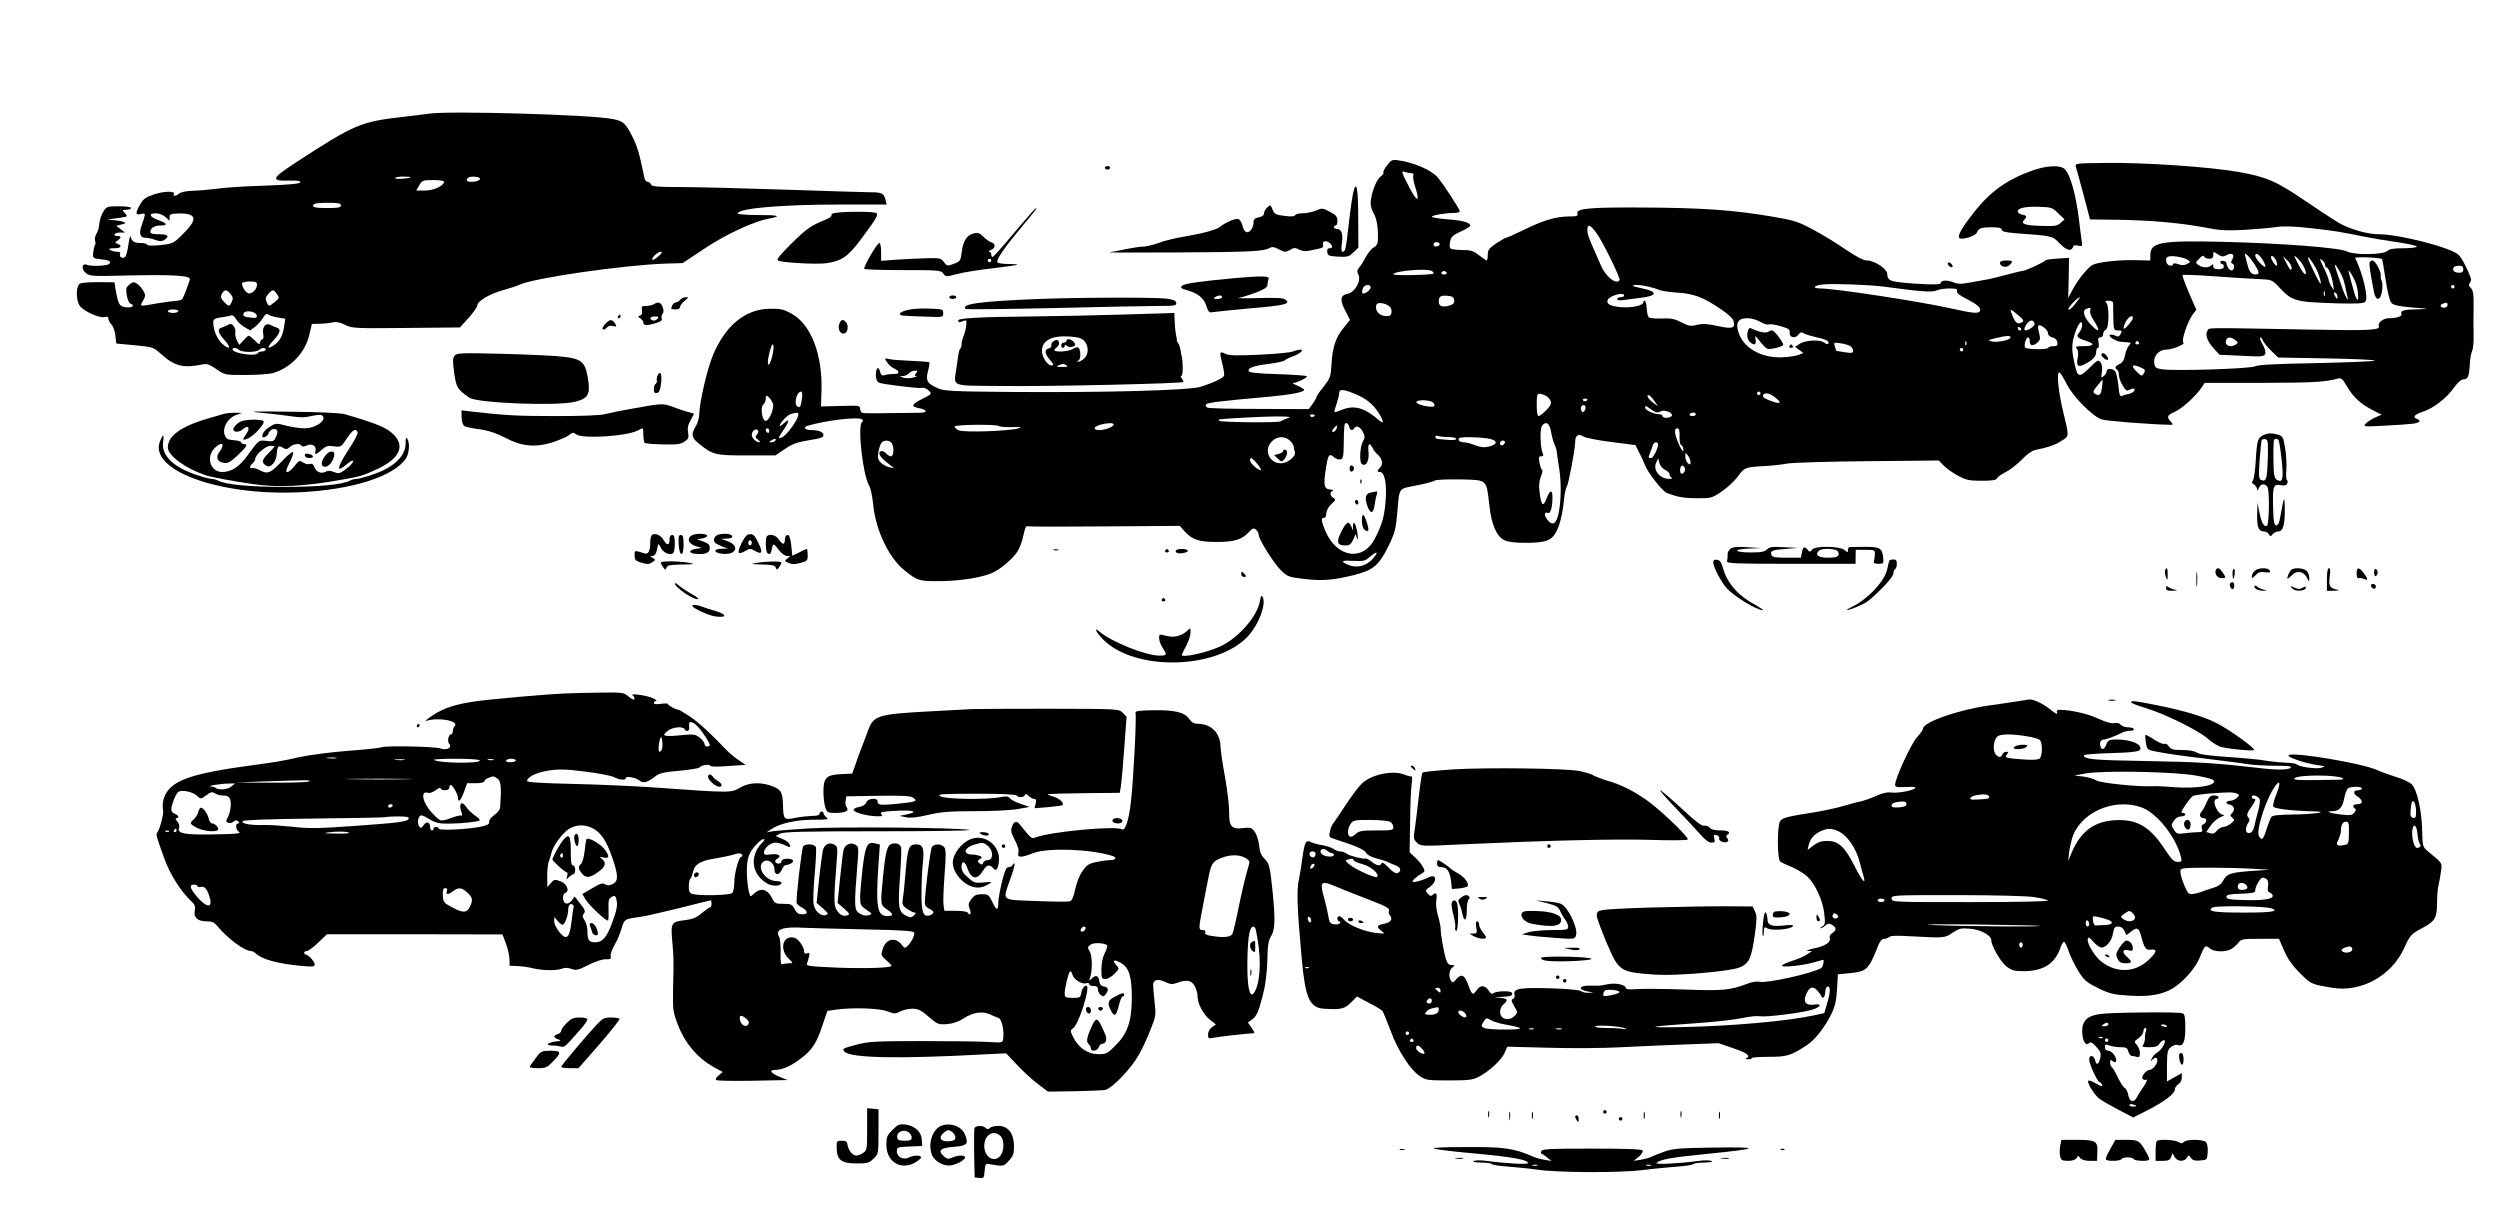 <?xml version="1.0" standalone="no"?>
<!DOCTYPE svg PUBLIC "-//W3C//DTD SVG 20010904//EN"
 "http://www.w3.org/TR/2001/REC-SVG-20010904/DTD/svg10.dtd">
<svg version="1.0" xmlns="http://www.w3.org/2000/svg"
 width="1430pt" height="691pt" viewBox="0 0 1430 691"
 preserveAspectRatio="xMidYMid meet">

<g transform="translate(0,691) scale(0.1,-0.1)"
fill="#000000" stroke="none">
<path d="M2455 6260 c-33 -5 -102 -13 -154 -19 -237 -27 -275 -43 -605 -258
-146 -95 -151 -109 -40 -106 47 1 64 -2 61 -10 -2 -8 -63 -14 -203 -19 -109
-3 -230 -11 -269 -17 -38 -5 -101 -11 -138 -12 -42 -1 -74 -8 -82 -16 -15 -14
-39 -18 -31 -4 12 19 -52 19 -110 0 -51 -17 -65 -27 -83 -59 -28 -50 -27 -62
5 -54 29 7 29 7 2 -72 -14 -40 -5 -64 23 -64 13 0 38 -5 56 -12 24 -9 39 -9
50 -2 35 22 26 34 -26 34 -35 0 -51 4 -51 13 0 22 23 37 57 37 45 0 41 13 -9
30 -53 19 -62 40 -17 40 20 0 42 -9 56 -22 l23 -21 0 20 c0 19 6 21 59 22 99
0 103 -35 12 -123 -48 -48 -54 -50 -123 -58 -46 -4 -74 -4 -76 2 -2 6 -18 10
-35 10 -39 0 -53 9 -59 35 -3 11 -8 -7 -13 -40 -4 -33 -12 -65 -17 -72 -13
-16 -38 -5 -31 13 3 10 -2 14 -18 14 -13 0 -31 5 -39 10 -11 7 -5 10 23 10 39
0 49 13 20 25 -17 6 -17 7 -1 19 24 17 23 26 -3 26 -11 0 -17 5 -14 10 3 6 18
10 33 10 l27 0 -25 19 -25 19 30 8 c26 6 27 8 10 15 -11 4 -38 9 -60 10 -33 2
-35 3 -10 6 17 2 45 6 63 9 33 5 33 6 16 25 -16 18 -16 19 9 19 15 0 27 5 27
10 0 6 -30 10 -70 10 -62 0 -71 -3 -85 -24 -16 -24 -26 -55 -29 -91 -1 -11 -7
-30 -15 -43 -7 -13 -10 -30 -7 -39 3 -8 3 -20 -1 -26 -4 -6 -8 -25 -10 -43 -3
-30 -2 -32 42 -37 50 -5 64 -12 49 -27 -11 -11 -103 -15 -126 -5 -30 12 -35
-24 -7 -47 23 -18 37 -19 235 -14 265 6 368 0 360 -23 -15 -48 -38 -107 -45
-113 -4 -5 -20 -8 -36 -9 -17 -1 -65 -8 -109 -15 -101 -18 -98 -19 -78 16 15
27 16 32 2 56 -8 15 -24 33 -36 41 -18 12 -24 11 -44 -5 -19 -16 -21 -24 -15
-61 4 -23 13 -45 21 -48 28 -10 13 -24 -23 -21 -40 3 -47 16 -62 103 l-6 40
-90 1 c-50 0 -98 -3 -107 -8 -24 -12 -25 -94 -2 -127 22 -31 112 -72 141 -65
17 5 23 2 23 -9 0 -9 8 -23 17 -33 10 -9 20 -38 23 -63 l5 -46 106 -10 c104
-10 107 -11 149 -49 79 -71 126 -83 237 -61 26 6 41 1 80 -26 48 -34 48 -34
168 -34 66 0 138 5 160 12 101 31 183 119 205 221 l14 59 40 1 c23 0 56 3 74
7 25 6 45 2 76 -13 39 -20 54 -21 349 -18 l308 3 49 54 c27 30 49 62 50 71 0
26 74 69 154 90 38 11 76 23 85 28 72 38 588 113 836 122 l100 3 120 80 c122
82 284 158 371 174 78 15 61 21 -59 21 -64 0 -117 4 -117 9 0 29 247 51 585
51 l267 0 -7 27 c-9 36 -20 43 -80 43 -27 0 -248 7 -490 15 -242 8 -513 15
-603 15 -135 0 -164 3 -168 15 -4 8 -12 15 -20 15 -7 0 -16 10 -18 23 -29 141
-41 180 -67 232 -41 81 -53 92 -113 104 -120 25 -929 48 -1051 31z m-106 -364
c-10 -8 -89 -13 -89 -5 0 5 21 9 47 9 25 0 44 -2 42 -4z m395 -5 c7 -11 -17
-21 -50 -21 -23 0 -31 10 -17 23 10 10 61 8 67 -2z m-204 -20 c0 -23 -59 -51
-109 -51 l-50 0 17 30 c16 28 21 30 80 30 34 0 62 -4 62 -9z m-590 -136 c0
-12 -16 -15 -80 -15 -73 0 -91 6 -73 23 3 4 39 7 80 7 58 0 73 -3 73 -15z
m1816 -291 c-15 -14 -31 -23 -34 -20 -9 9 30 46 47 46 11 -1 8 -8 -13 -26z
m-2296 -163 c0 -25 -28 -53 -48 -49 -18 3 -44 47 -36 60 3 4 23 8 45 8 32 0
39 -4 39 -19z m-151 -53 c14 -17 15 -26 7 -44 -14 -30 -17 -30 -45 0 -19 20
-21 28 -12 45 15 27 28 27 50 -1z m265 0 c15 -21 14 -24 -12 -45 -34 -28 -35
-28 -47 0 -8 17 -6 27 9 45 24 28 31 28 50 0z m-564 -98 c0 -5 -13 -10 -30
-10 -16 0 -30 5 -30 10 0 6 14 10 30 10 17 0 30 -4 30 -10z m448 -23 c3 -15
-2 -17 -32 -14 -41 4 -51 11 -41 27 11 18 69 8 73 -13z m121 -13 l43 -7 -7
-46 c-8 -53 -25 -84 -60 -107 -39 -25 -39 -12 0 30 39 43 44 64 18 72 -10 3
-27 10 -37 16 -27 14 -49 -16 -40 -54 3 -16 1 -28 -4 -28 -6 0 -12 -8 -14 -17
-3 -16 -7 -14 -31 10 -15 15 -31 27 -34 27 -3 0 -17 -12 -30 -26 l-24 -27 -14
26 c-7 14 -11 34 -9 44 3 10 -1 26 -9 37 -11 14 -18 16 -33 8 -10 -6 -27 -13
-36 -16 -27 -8 -22 -29 17 -72 41 -45 28 -60 -16 -18 -28 27 -49 77 -49 120 0
18 8 23 46 29 26 3 52 9 58 11 7 3 18 -7 26 -21 7 -14 29 -34 47 -45 l34 -20
28 21 c15 11 35 34 45 50 13 22 21 27 30 20 7 -6 31 -13 55 -17z m-221 -186
c6 -6 32 -11 57 -11 25 0 51 5 57 11 15 15 38 16 38 2 0 -5 -9 -10 -19 -10
-11 0 -23 -4 -26 -10 -13 -21 -145 -1 -145 22 0 12 24 10 38 -4z"/>
<path d="M7934 5964 c-15 -19 -24 -37 -21 -41 4 -3 -4 -14 -18 -25 -25 -19
-55 -104 -55 -153 0 -15 9 -42 19 -59 17 -28 26 -88 22 -156 0 -15 -10 -29
-23 -35 -12 -6 -32 -30 -45 -54 -13 -25 -30 -53 -39 -62 -12 -14 -13 -22 -5
-38 20 -36 -18 -104 -63 -112 -39 -8 -43 -35 -12 -94 l28 -55 -37 -46 c-45
-54 -64 -112 -69 -211 -4 -68 -8 -77 -45 -125 -23 -28 -41 -55 -41 -60 0 -5
-10 -22 -22 -38 l-22 -30 -280 1 c-155 0 -289 3 -298 7 -10 4 -14 12 -10 18 7
11 73 19 362 45 121 11 200 26 200 39 0 4 -17 15 -37 23 -21 9 -33 16 -27 16
23 2 86 32 79 39 -4 4 -79 9 -167 12 -112 3 -163 9 -165 17 -7 19 28 31 117
42 46 6 86 15 89 20 3 4 23 14 44 22 43 15 70 39 44 39 -9 0 -28 -5 -44 -11
-15 -6 -102 -14 -193 -18 -131 -6 -171 -5 -192 6 -33 16 -34 12 -15 -63 7 -28
11 -56 9 -62 -4 -14 -67 -44 -137 -65 -66 -20 -550 -33 -1075 -29 -342 3 -390
5 -425 21 -62 27 -71 44 -57 98 7 25 10 48 8 51 -3 2 -49 6 -103 8 -53 2 -110
6 -126 10 -29 6 -29 6 -13 -18 9 -14 27 -30 41 -36 33 -15 32 -33 -2 -31 -16
0 -38 -2 -50 -6 -18 -6 -23 -2 -29 19 -8 35 -24 23 -24 -19 0 -22 6 -38 18
-44 14 -8 218 -33 240 -30 18 3 32 -2 47 -18 16 -15 14 -18 -36 -43 -64 -31
-71 -46 -25 -54 53 -10 55 -27 4 -27 -23 0 -104 -1 -178 -2 -74 -2 -141 -1
-147 1 -7 2 -13 13 -13 24 0 18 -6 19 -112 16 l-112 -3 3 91 c6 207 -60 378
-170 439 -46 26 -64 30 -124 29 -140 -1 -255 -94 -327 -266 -32 -75 -78 -274
-78 -336 0 -20 -9 -52 -20 -70 -28 -46 -25 -65 17 -99 81 -65 93 -68 273 -68
l165 0 55 37 c44 30 71 39 138 50 65 10 82 16 82 29 0 18 -27 29 -72 29 -32 0
-46 16 -21 24 105 31 288 53 312 38 9 -7 10 -12 2 -16 -27 -17 4 -300 39 -361
10 -17 20 -63 24 -105 13 -148 88 -308 179 -382 77 -61 83 -63 207 -62 120 1
250 23 304 51 49 25 114 82 137 120 12 19 27 60 33 91 9 43 15 56 26 52 8 -3
207 -3 441 -1 l427 3 27 -30 c44 -49 82 -62 184 -62 102 0 144 13 184 56 22
23 28 25 41 15 9 -8 16 -21 16 -30 0 -26 85 -162 128 -204 36 -35 44 -38 128
-48 103 -13 169 -8 290 22 109 28 141 54 196 165 36 74 42 96 50 186 14 156 4
140 109 161 51 10 98 22 105 28 7 5 67 8 145 7 158 -4 151 3 168 -147 12 -111
41 -179 86 -201 20 -10 61 -15 125 -15 108 0 144 13 170 60 22 39 38 105 46
185 3 36 11 71 16 77 10 13 47 209 48 254 0 38 18 51 45 33 13 -8 85 -23 161
-32 l139 -18 22 -44 c13 -25 27 -56 32 -70 15 -41 100 -150 124 -159 65 -25
101 -31 176 -31 79 0 84 1 141 40 32 22 73 60 91 85 36 51 42 53 149 59 41 2
100 8 130 14 30 6 238 12 462 14 l408 4 27 -28 c15 -16 52 -42 82 -59 48 -25
65 -29 137 -29 61 0 83 4 87 14 3 8 26 24 52 37 25 13 66 45 91 71 24 26 57
50 72 53 81 17 121 31 155 54 44 28 44 19 6 176 -25 106 -36 215 -20 215 5 0
24 -29 41 -64 36 -73 147 -186 201 -205 26 -9 282 -29 398 -31 11 0 11 4 -2
18 -25 28 -21 37 24 57 42 19 120 90 152 138 l18 27 327 0 c298 1 355 4 432
24 22 6 29 0 55 -45 36 -61 78 -100 147 -135 l51 -26 -39 -17 c-21 -10 -45
-26 -53 -35 -14 -17 -8 -17 105 -11 65 3 138 8 162 11 43 5 54 17 27 28 -27
10 -16 24 34 41 61 20 135 77 179 139 19 27 41 46 52 46 26 0 33 15 37 82 1
33 8 68 13 79 6 11 10 52 9 92 -1 40 -1 112 0 161 1 71 -2 92 -15 108 -13 13
-15 21 -7 29 6 6 9 19 6 28 -18 52 -53 118 -71 134 -46 42 -338 117 -454 117
-68 0 -171 30 -235 68 -33 20 -116 75 -184 121 -169 115 -223 139 -387 168
-172 29 -533 54 -760 51 -170 -2 -173 -2 -168 -22 4 -12 23 -84 44 -161 l37
-140 150 -2 c188 -2 369 -18 505 -44 85 -17 126 -19 225 -14 66 4 148 11 182
16 44 7 101 5 200 -6 136 -15 171 -21 308 -49 39 -8 123 -22 187 -31 65 -10
115 -21 112 -26 -3 -5 -38 -9 -79 -9 -52 0 -78 -4 -89 -15 -23 -23 -191 -25
-232 -3 -39 21 -373 47 -720 55 -347 8 -404 -3 -404 -77 l0 -30 -92 2 c-93 2
-213 -12 -240 -28 -28 -17 -82 -84 -110 -136 l-28 -52 3 114 2 115 -65 -4
c-36 -2 -67 -7 -70 -10 -7 -11 -116 -61 -132 -61 -7 0 -47 -10 -88 -21 -41
-11 -86 -22 -100 -25 -14 -2 -59 -11 -100 -18 -64 -12 -79 -12 -109 0 -35 14
-71 11 -71 -7 0 -10 -127 -6 -238 7 -54 7 -66 15 -67 48 0 27 -72 75 -113 76
-23 0 -58 18 -125 63 -50 35 -135 87 -187 114 -88 47 -106 53 -250 77 -211 35
-385 47 -710 49 -313 2 -394 -5 -387 -33 4 -15 -2 -18 -44 -18 -76 0 -146 -20
-255 -73 -55 -27 -104 -49 -109 -49 -5 0 -30 -15 -57 -32 -40 -28 -48 -38 -48
-65 0 -18 -3 -33 -6 -33 -3 0 -23 14 -44 30 -33 26 -46 30 -98 30 -34 0 -64 5
-67 10 -4 6 -3 24 0 41 6 25 17 35 61 55 30 13 54 28 54 34 0 17 -46 30 -136
36 -46 4 -84 10 -84 14 0 9 80 22 128 22 17 0 32 4 32 10 0 11 -98 161 -128
195 -36 41 -136 84 -224 96 -34 5 -41 2 -64 -29z m137 -44 c12 0 16 -5 13 -15
-3 -8 2 -37 11 -64 29 -89 12 -91 -33 -4 -47 91 -49 98 -26 89 9 -3 24 -6 35
-6z m1060 -342 c37 -50 139 -259 133 -270 -19 -30 -80 20 -108 86 -7 17 -22
51 -33 76 -37 82 -43 101 -43 125 0 36 16 31 51 -17z m-897 -69 c-7 -11 -34
-12 -34 -1 0 14 11 21 26 15 8 -3 11 -9 8 -14z m4501 -59 c32 17 49 5 34 -23
-9 -16 -9 -22 0 -25 14 -5 14 -29 0 -38 -11 -7 -33 20 -34 41 0 13 -35 19 -35
6 0 -6 5 -11 10 -11 6 0 10 -7 10 -15 0 -10 -10 -15 -30 -15 -22 0 -30 5 -30
17 0 13 -3 14 -12 5 -16 -16 -50 -15 -73 2 -18 13 -18 14 5 37 15 16 24 20 27
12 3 -7 16 -13 29 -13 18 0 24 5 24 21 0 21 1 21 26 4 22 -14 30 -15 49 -5z
m161 -52 c29 -45 30 -58 5 -58 -23 0 -36 16 -45 55 -4 17 -10 39 -13 50 -5 18
-4 18 12 5 10 -8 28 -32 41 -52z m48 23 c10 -17 16 -34 14 -37 -8 -7 -58 47
-58 63 0 23 23 9 44 -26z m-431 3 c18 -12 18 -13 -3 -24 -15 -8 -30 -9 -51 -1
-18 6 -29 6 -29 0 0 -15 -30 -10 -36 6 -13 33 3 45 53 38 26 -3 56 -12 66 -19z
m510 -14 c3 -11 3 -20 0 -20 -10 0 -32 34 -33 49 0 20 26 -4 33 -29z m153 -22
c8 -15 14 -32 14 -38 0 -22 -21 2 -46 53 -26 50 -26 51 -4 32 12 -11 28 -32
36 -47z m-68 -14 c-3 -14 -10 -8 -27 26 l-23 45 27 -26 c16 -16 25 -34 23 -45z
m142 -4 c9 -19 21 -51 24 -70 5 -26 -4 -14 -33 45 -22 44 -40 85 -40 90 0 14
26 -22 49 -65z m375 58 c2 -2 12 -56 21 -119 11 -72 23 -120 33 -132 13 -13
42 -19 121 -26 100 -8 102 -8 33 -10 -81 -1 -104 -7 -97 -26 6 -14 -25 -25
-70 -25 -34 0 -67 -26 -59 -45 9 -24 -53 -27 -403 -20 -607 11 -566 12 -577
-6 -15 -23 -2 -60 35 -101 l33 -37 127 -6 c117 -6 128 -5 135 11 4 10 -2 33
-16 56 -12 21 -17 38 -12 38 5 0 12 -8 15 -18 4 -10 24 -36 47 -58 l40 -39
282 -5 c155 -3 277 -8 270 -13 -6 -4 -157 -10 -335 -14 -228 -4 -330 -9 -348
-18 -29 -15 -469 -28 -535 -17 -36 6 -40 11 -43 39 -4 38 29 73 67 73 36 0
115 32 100 40 -14 9 23 120 54 162 l20 26 -42 97 c-23 54 -40 100 -37 102 2 3
83 0 178 -7 95 -7 209 -14 253 -16 78 -3 81 -4 117 -42 80 -86 92 -89 335 -97
120 -3 154 -1 163 10 18 22 -13 156 -58 249 -5 9 144 3 153 -6z m-325 -34 c0
-8 3 -14 8 -14 11 0 30 -49 37 -95 6 -39 6 -39 -9 -15 -8 14 -15 31 -16 38 0
6 -11 35 -25 64 -29 60 -30 65 -10 48 8 -7 15 -19 15 -26z m87 -44 c11 -19 23
-53 27 -75 4 -22 10 -49 13 -60 12 -44 -15 3 -32 55 -10 30 -24 73 -32 95 -16
45 -5 38 24 -15z m703 20 c0 -15 -7 -20 -24 -20 -27 0 -41 14 -31 30 3 6 17
10 31 10 17 0 24 -5 24 -20z m-5900 -10 c8 -5 12 -11 9 -15 -9 -8 -229 -13
-229 -4 0 19 193 36 220 19z m5291 -88 c5 -20 8 -48 8 -62 0 -36 -15 -7 -34
66 -8 32 -18 68 -21 79 -3 12 4 7 16 -13 12 -18 26 -49 31 -70z m-5206 78 c3
-5 -3 -10 -15 -10 -12 0 -18 5 -15 10 3 6 10 10 15 10 5 0 12 -4 15 -10z
m2505 -80 c207 -28 270 -33 295 -22 14 7 48 12 75 12 39 0 48 -3 44 -14 -4
-10 12 -24 53 -45 64 -32 88 -54 78 -71 -9 -15 -41 -12 -161 15 -178 40 -668
115 -750 115 -51 0 -41 18 14 23 62 6 270 -2 352 -13z m-2940 -5 c0 -15 -38
-41 -47 -32 -3 3 -2 15 2 26 7 24 45 29 45 6z m1595 4 c22 -5 49 -14 60 -19
11 -4 56 -11 101 -14 93 -6 146 -26 245 -93 44 -29 72 -55 75 -70 11 -41 -7
-46 -90 -28 -60 13 -86 15 -118 7 -36 -9 -47 -8 -90 14 -41 21 -62 25 -114 22
-35 -1 -68 2 -73 7 -6 6 -11 29 -12 53 -2 23 -7 42 -11 42 -4 0 -8 -3 -8 -8 0
-20 -65 -34 -128 -29 -63 6 -85 18 -76 41 10 25 94 48 94 26 0 -5 -9 -10 -20
-10 -11 0 -20 -5 -20 -11 0 -7 14 -9 38 -5 20 3 62 8 93 12 99 11 105 35 14
54 -30 6 -55 13 -55 16 0 8 55 4 95 -7z m4605 1 c0 -5 -4 -10 -10 -10 -5 0
-10 5 -10 10 0 6 5 10 10 10 6 0 10 -4 10 -10z m-743 -52 c-3 -7 -5 -2 -5 12
0 14 2 19 5 13 2 -7 2 -19 0 -25z m73 -6 c0 -15 -2 -15 -10 -2 -13 20 -13 33
0 25 6 -3 10 -14 10 -23z m-5052 -18 c2 -16 -4 -24 -25 -31 -40 -13 -63 -6
-63 21 0 31 9 37 50 34 27 -2 36 -8 38 -24z m3550 -25 c-19 -24 -34 -35 -37
-28 -3 10 53 69 67 69 1 0 -12 -18 -30 -41z m219 9 c0 -7 1 -46 1 -85 2 -71 3
-73 27 -73 23 0 24 -2 15 -20 -9 -16 -15 -18 -31 -10 -11 6 -24 8 -31 4 -11
-7 35 -37 62 -39 8 -1 26 -2 39 -3 22 -2 23 -3 8 -19 -8 -10 -19 -35 -22 -56
-5 -27 -15 -42 -31 -49 -26 -12 -30 -23 -14 -33 6 -3 10 -17 10 -30 0 -13 9
-40 21 -59 18 -31 24 -34 41 -25 11 6 22 8 25 5 9 -9 -6 -23 -29 -29 -13 -2
-30 -7 -39 -11 -13 -6 -17 4 -22 60 -4 36 -12 73 -18 80 -15 18 -49 18 -49 0
0 -7 -7 -20 -17 -27 -15 -13 -16 -11 -10 23 3 23 1 43 -8 55 -13 17 -17 15
-64 -32 -57 -56 -67 -54 -83 17 -19 85 -19 115 -3 170 18 63 45 97 45 58 0
-13 -8 -32 -17 -42 -20 -22 -12 -31 40 -48 52 -16 46 -30 -14 -30 -43 0 -50
-2 -40 -14 8 -9 10 -28 6 -50 -10 -49 0 -59 38 -40 48 24 67 45 67 71 0 12 4
23 10 23 5 0 7 13 4 30 -5 23 -3 30 10 30 9 0 16 8 16 19 0 10 7 21 15 25 19
7 21 136 3 154 -9 9 -6 12 14 12 14 0 26 -6 25 -12z m-4140 -20 c16 -13 17
-44 3 -53 -6 -4 -24 -4 -40 0 -31 7 -49 42 -35 65 8 13 52 5 72 -12z m6053 7
c0 -8 -9 -15 -20 -15 -22 0 -27 15 -7 23 21 9 27 7 27 -8z m-2044 -32 c-4 -9
4 -32 19 -54 43 -66 33 -78 -20 -21 -35 38 -45 76 -22 85 23 10 29 7 23 -10z
m-399 -37 c17 -15 20 -22 11 -28 -24 -15 -38 -8 -53 28 -23 55 -23 55 42 0z
m643 -5 c0 -12 -40 -61 -51 -61 -5 0 -1 16 8 35 15 31 43 49 43 26z m-2131
-22 c18 -11 40 -18 48 -15 8 4 39 -1 69 -10 45 -13 53 -19 51 -37 -3 -28 32
-36 50 -11 11 15 17 16 31 7 10 -6 44 -16 75 -23 54 -11 76 -24 63 -37 -3 -3
-12 0 -21 7 -22 19 -107 15 -140 -6 l-27 -18 23 -17 24 -18 -30 -12 c-17 -6
-61 -12 -100 -13 -116 -1 -210 54 -240 140 -19 57 -4 84 49 84 24 0 55 -9 75
-21z m1569 -11 c2 -12 -34 -38 -53 -38 -11 0 -4 25 12 42 18 21 36 19 41 -4z
m57 -24 c11 -8 20 -22 20 -32 0 -9 11 -19 25 -22 16 -4 26 -14 28 -28 3 -18
-2 -22 -22 -22 -14 0 -28 -4 -31 -10 -7 -11 -120 -9 -131 2 -9 10 4 58 16 58
6 0 10 -9 10 -19 0 -29 15 -33 41 -13 20 17 21 23 12 60 -12 46 -4 53 32 26z
m-134 -7 c-1 -12 -15 -9 -19 4 -3 6 1 10 8 8 6 -3 11 -8 11 -12z m-61 -47 c0
-15 -76 -31 -107 -23 -26 6 -25 7 22 19 65 15 85 16 85 4z m1286 -15 c16 -13
17 -16 4 -25 -33 -22 -68 -6 -56 25 7 19 27 19 52 0z m-1539 -27 c-3 -8 -6 -5
-6 6 -1 11 2 17 5 13 3 -3 4 -12 1 -19z m988 12 c3 -5 -1 -10 -10 -10 -9 0
-13 5 -10 10 3 6 8 10 10 10 2 0 7 -4 10 -10z m-1648 -22 c7 -6 13 -17 13 -25
0 -12 -9 -14 -47 -8 -27 4 -49 8 -49 8 -1 1 -5 13 -9 26 -7 23 -6 24 36 17 24
-4 49 -12 56 -18z m-6164 -25 c-8 -51 -24 -91 -30 -75 -6 17 17 112 27 112 5
0 6 -17 3 -37z m6807 7 c0 -5 -4 -10 -10 -10 -5 0 -10 5 -10 10 0 6 5 10 10
10 6 0 10 -4 10 -10z m1015 -102 c28 -12 29 -16 15 -38 -7 -12 -13 -11 -34 10
-41 38 -32 51 19 28z m-7005 -33 c-10 -12 -10 -15 1 -16 8 -1 -1 -5 -20 -9
-19 -5 -44 -4 -55 0 l-21 9 21 0 c12 1 27 8 34 16 7 8 21 15 32 15 17 0 18 -3
8 -15z m6783 -83 c-6 -42 -15 -50 -42 -33 -11 7 -8 16 15 44 15 20 29 35 30
34 2 -1 0 -21 -3 -45z m-4273 -35 c65 -27 103 -58 136 -109 30 -48 31 -68 2
-42 -84 73 -142 89 -215 59 -20 -8 -38 -14 -40 -12 -2 2 4 23 12 47 8 23 15
51 15 61 0 25 22 24 90 -4z m-3163 -28 c-6 -46 -11 -54 -26 -44 -22 13 -4 85
21 85 7 0 9 -15 5 -41z m5483 31 c0 -5 -4 -10 -10 -10 -5 0 -10 5 -10 10 0 6
5 10 10 10 6 0 10 -4 10 -10z m-1235 -10 c14 -5 29 -20 34 -32 6 -17 1 -28
-25 -55 -18 -18 -38 -33 -44 -33 -6 0 -10 27 -10 65 0 68 3 71 45 55z m1320
-14 c37 -30 31 -39 -15 -23 -47 16 -61 27 -55 38 10 16 39 10 70 -15z m-5734
-34 c10 -27 -24 -106 -44 -99 -19 6 -28 80 -11 93 8 6 14 21 14 34 0 19 2 21
16 9 9 -7 20 -24 25 -37z m5041 16 l22 -32 -26 19 c-29 21 -44 45 -28 45 5 0
19 -14 32 -32z m-382 8 c0 -11 -19 -15 -25 -6 -3 5 1 10 9 10 9 0 16 -2 16 -4z
m-881 -20 c7 -8 8 -17 3 -20 -15 -9 -95 8 -100 22 -6 18 82 16 97 -2z m862
-49 c-7 -7 -12 -5 -17 7 -4 11 -1 21 7 27 17 11 26 -18 10 -34z m408 -4 c7 -3
21 -2 30 4 20 12 70 -7 64 -24 -5 -15 -53 -18 -53 -3 0 6 -8 10 -17 10 -31 0
-83 24 -83 38 0 12 4 11 23 -2 12 -9 28 -19 36 -23z m-4905 -25 c-11 -37 -72
-115 -94 -121 -22 -6 -21 -5 17 52 30 45 29 60 -2 31 -14 -13 -25 -20 -25 -16
0 16 42 61 63 68 41 12 49 9 41 -14z m5136 12 c0 -5 -9 -10 -21 -10 -11 0 -17
5 -14 10 3 6 13 10 21 10 8 0 14 -4 14 -10z m-2180 -4 c0 -11 -19 -15 -25 -6
-3 5 1 10 9 10 9 0 16 -2 16 -4z m-155 -18 c-16 -6 -34 -14 -40 -18 -13 -9
-342 -6 -351 3 -4 4 -3 8 2 8 41 6 238 16 319 17 82 0 95 -2 70 -10z m-995
-36 c0 -13 -48 -32 -81 -32 -20 0 -29 4 -27 13 7 19 108 37 108 19z m1347 -12
c6 -22 18 -26 28 -10 12 19 34 10 50 -19 13 -26 13 -33 0 -58 -17 -32 -20
-119 -5 -128 24 -15 42 18 38 67 -5 51 4 62 23 26 6 -13 19 -30 29 -38 26 -22
33 -55 15 -73 -19 -19 -19 -27 -1 -27 26 0 39 -67 32 -159 -6 -90 -20 -141
-61 -220 -68 -135 -219 -112 -284 42 -24 56 -26 78 -8 75 7 -2 12 8 13 24 1
17 12 39 29 54 25 23 27 27 12 36 -20 11 -22 34 -4 41 6 3 2 6 -9 6 -39 2 -45
21 -32 107 13 92 20 104 47 80 11 -10 28 -16 38 -14 15 3 18 15 19 83 2 119 3
125 15 125 6 0 13 -9 16 -20z m1156 -35 c5 -28 14 -59 20 -70 6 -11 12 -33 13
-50 2 -16 8 -59 14 -95 6 -36 9 -106 6 -156 -8 -134 -35 -179 -75 -127 -21 26
-19 48 4 39 14 -5 25 34 25 90 0 46 -14 43 -34 -8 -20 -51 -30 -41 -40 39 -5
36 -2 63 8 87 8 19 11 36 7 38 -5 2 -11 20 -15 41 -6 30 -4 37 10 37 12 0 14
5 8 18 -14 31 -17 142 -3 158 23 28 44 12 52 -41z m-3159 38 c4 -4 38 -7 74
-6 55 2 62 1 37 -7 -50 -16 -317 -25 -343 -11 -12 6 -22 16 -22 21 0 12 243
14 254 3z m1930 -17 c-6 -15 -24 -23 -24 -11 0 8 24 34 28 30 1 -1 0 -10 -4
-19z m-3314 -31 c-11 -13 -10 -18 6 -30 12 -9 14 -14 6 -15 -17 0 -42 25 -42
42 0 21 22 40 34 28 6 -6 4 -15 -4 -25z m70 19 c0 -8 -4 -12 -10 -9 -5 3 -10
10 -10 16 0 5 5 9 10 9 6 0 10 -7 10 -16z m5207 -31 c-1 -29 3 -48 11 -50 6
-3 12 -14 11 -26 0 -15 -8 -7 -24 28 -27 58 -32 95 -11 95 11 0 14 -12 13 -47z
m-1321 -3 c24 0 44 -5 44 -10 0 -6 -19 -9 -47 -6 -27 2 -54 5 -60 5 -7 1 -13
6 -13 12 0 6 7 8 16 5 9 -3 36 -6 60 -6z m-908 -20 c12 -12 22 -27 22 -35 0
-7 3 -20 6 -29 10 -25 -40 -66 -80 -66 -67 0 -99 78 -51 125 30 31 73 32 103
5z m1132 12 c57 -9 61 -33 8 -46 -28 -7 -47 -5 -80 7 -24 10 -53 17 -65 17
-23 0 -37 13 -26 24 8 8 104 7 163 -2z m-4075 -12 c-3 -5 -14 -10 -23 -10 -15
0 -15 2 -2 10 20 13 33 13 25 0z m663 -12 c17 -17 16 -78 -2 -78 -7 0 -19 7
-26 15 -15 19 -40 20 -40 2 0 -14 19 -35 60 -66 l25 -19 -27 5 c-14 3 -36 14
-48 25 -18 17 -21 27 -16 61 4 23 12 47 18 54 13 16 40 17 56 1z m3510 0 c-6
-18 -28 -21 -28 -4 0 9 7 16 16 16 9 0 14 -5 12 -12z m875 -5 c8 -14 -25 -83
-39 -83 -17 0 -17 2 -5 32 5 13 12 31 15 41 6 17 21 23 29 10z m187 -107 c0
-15 -3 -16 -15 -6 -8 7 -15 24 -15 38 0 25 1 25 15 6 8 -10 15 -27 15 -38z
m-2477 -11 c15 -19 24 -35 19 -35 -16 0 -62 41 -62 56 0 23 13 16 43 -21z
m2332 -33 c14 -6 25 -18 25 -26 0 -8 6 -17 13 -19 6 -3 1 -6 -13 -6 -54 -2
-97 50 -77 92 l12 26 7 -28 c4 -15 19 -33 33 -39z m112 -6 c-4 -9 -11 -16 -17
-16 -11 0 -14 33 -3 44 11 10 26 -11 20 -28z m-1777 -493 c-40 -51 -99 -67
-155 -41 -40 18 -29 24 38 20 55 -3 65 -1 92 22 39 34 52 33 25 -1z"/>
<path d="M13555 5410 c-5 -8 1 -50 24 -170 10 -54 38 -52 46 4 4 24 3 51 -1
58 -5 7 -7 22 -6 33 3 22 -32 85 -47 85 -6 0 -13 -4 -16 -10z"/>
<path d="M12020 4881 c0 -13 29 -35 37 -28 7 8 -15 37 -28 37 -5 0 -9 -4 -9
-9z"/>
<path d="M9996 5008 c-4 -22 -1 -37 10 -50 25 -27 42 -23 36 10 -4 26 -4 26
24 -10 16 -20 35 -40 43 -43 16 -6 91 12 91 23 0 15 -51 82 -63 82 -7 0 -18
-4 -26 -9 -12 -8 -54 1 -92 20 -13 6 -18 1 -23 -23z"/>
<path d="M10235 4930 c-3 -5 1 -10 10 -10 9 0 13 5 10 10 -3 6 -8 10 -10 10
-2 0 -7 -4 -10 -10z"/>
<path d="M7720 4230 c0 -13 5 -20 13 -17 6 2 12 10 12 17 0 7 -6 15 -12 18 -8
2 -13 -5 -13 -18z"/>
<path d="M7781 4154 c0 -11 3 -14 6 -6 3 7 2 16 -1 19 -3 4 -6 -2 -5 -13z"/>
<path d="M7842 4093 c-31 -6 -37 -27 -22 -74 17 -51 36 -50 43 4 3 24 9 51 13
60 3 9 2 16 -2 16 -5 -1 -19 -4 -32 -6z"/>
<path d="M7750 4041 c0 -6 5 -13 10 -16 6 -3 10 1 10 9 0 9 -4 16 -10 16 -5 0
-10 -4 -10 -9z"/>
<path d="M7790 3933 c0 -24 6 -46 15 -53 23 -19 28 -6 15 37 -18 57 -30 63
-30 16z"/>
<path d="M7688 3898 c-8 -13 -20 -38 -28 -56 -15 -39 -5 -52 40 -52 19 0 29 8
40 33 l14 32 8 -25 c5 -16 6 -7 3 25 -6 53 -25 87 -26 45 l0 -25 -9 23 c-5 12
-13 22 -19 22 -5 0 -15 -10 -23 -22z"/>
<path d="M7340 4331 c0 -6 -12 -14 -26 -17 l-26 -7 21 -20 c18 -19 23 -20 35
-7 19 20 24 52 9 57 -7 3 -13 0 -13 -6z"/>
<path d="M6320 5950 c0 -5 7 -10 15 -10 8 0 15 5 15 10 0 6 -7 10 -15 10 -8 0
-15 -4 -15 -10z"/>
<path d="M11630 5936 c-146 -50 -244 -120 -338 -239 -69 -88 -97 -136 -85
-148 14 -14 94 11 101 31 9 24 24 30 85 30 42 0 57 -4 57 -14 0 -10 21 -15 78
-20 212 -15 212 -15 252 -57 39 -41 67 -49 77 -23 4 11 13 14 30 9 25 -6 25
-5 19 37 -4 24 -10 77 -15 118 -19 153 -55 271 -89 289 -32 17 -101 12 -172
-13z m143 -246 l36 -35 -22 -20 c-19 -17 -33 -20 -111 -17 -92 2 -120 12 -98
34 18 18 15 26 -10 30 -12 2 -23 9 -26 16 -6 20 39 32 119 29 73 -2 79 -4 112
-37z"/>
<path d="M7742 5815 c-6 -22 -18 -105 -27 -185 -17 -150 -19 -160 -36 -160 -6
0 -8 17 -4 44 9 55 -1 86 -26 86 -10 0 -19 5 -19 10 0 6 5 10 10 10 6 0 10 12
10 28 0 22 -8 32 -42 50 -41 22 -45 23 -80 8 -21 -9 -55 -16 -77 -16 -22 0
-41 -5 -43 -11 -2 -7 -22 -9 -60 -4 -50 6 -58 10 -69 36 -11 28 -13 29 -30 13
-11 -10 -19 -25 -19 -34 0 -11 -11 -20 -30 -23 -23 -5 -30 -12 -30 -30 0 -31
-23 -62 -42 -54 -8 3 -18 19 -21 36 -4 17 -14 34 -23 38 -16 6 -73 -18 -106
-45 -19 -16 -101 -38 -213 -57 -44 -7 -107 -23 -139 -35 -33 -12 -73 -21 -90
-21 -17 0 -60 -7 -96 -14 -36 -8 -78 -16 -95 -18 -16 -2 155 -2 380 -1 423 2
501 6 536 25 17 9 28 7 56 -8 31 -16 36 -17 61 -3 23 14 31 14 52 3 14 -8 37
-11 53 -8 87 17 89 17 84 36 -6 22 22 26 41 7 17 -17 15 -28 -4 -28 -10 0 -14
-7 -12 -22 3 -21 10 -23 62 -26 53 -3 62 0 87 24 l29 28 -1 160 c0 177 -9 229
-27 161z"/>
<path d="M5889 5681 c-19 -21 -72 -84 -119 -139 -47 -56 -88 -101 -92 -102 -5
0 -8 7 -8 15 0 8 -6 15 -12 16 -7 0 -3 4 10 9 28 12 29 37 0 45 -11 4 -31 18
-44 32 -19 20 -29 24 -54 18 -39 -9 -61 -42 -69 -107 -6 -49 -8 -53 -45 -67
-37 -14 -39 -14 -57 10 -16 22 -24 24 -96 22 -43 -1 -120 -5 -170 -8 l-93 -7
0 51 c0 28 -4 51 -10 51 -13 0 -94 -139 -86 -148 4 -4 104 -7 223 -7 201 0
215 -1 229 -20 14 -19 16 -19 77 -3 34 10 125 24 202 33 77 9 142 18 144 21 2
2 -21 4 -52 4 -31 0 -59 4 -62 10 -8 13 40 83 129 190 92 110 99 120 93 120
-2 0 -20 -17 -38 -39z m-219 -261 c0 -5 -4 -10 -10 -10 -5 0 -10 5 -10 10 0 6
5 10 10 10 6 0 10 -4 10 -10z"/>
<path d="M4782 5693 c-18 -2 -30 -9 -26 -14 3 -5 -12 -17 -33 -25 -87 -36
-107 -50 -195 -136 -66 -66 -88 -92 -78 -98 20 -12 213 -23 273 -16 89 12 127
37 199 134 87 117 101 139 93 152 -6 10 -160 12 -233 3z"/>
<path d="M11440 5406 c0 -22 37 -30 55 -12 22 22 19 26 -20 26 -24 0 -35 -5
-35 -14z"/>
<path d="M11142 5399 c2 -7 10 -15 17 -17 8 -3 12 1 9 9 -2 7 -10 15 -17 17
-8 3 -12 -1 -9 -9z"/>
<path d="M7060 5319 c-201 -19 -290 -31 -300 -45 -9 -10 -3 -15 27 -23 64 -18
98 -44 113 -90 11 -34 18 -41 33 -37 10 2 107 12 215 22 203 17 237 26 205 50
-14 10 -53 12 -158 9 -77 -2 -126 -1 -110 1 17 3 60 16 98 30 49 19 67 31 67
44 0 10 3 25 6 34 7 18 -32 19 -196 5z m-70 -109 c0 -5 -12 -10 -27 -10 -22 0
-25 2 -13 10 20 13 40 13 40 0z"/>
<path d="M5430 5210 c0 -5 9 -10 20 -10 11 0 20 5 20 10 0 6 -9 10 -20 10 -11
0 -20 -4 -20 -10z"/>
<path d="M3890 5195 c-7 -8 -18 -15 -25 -15 -11 0 -25 -20 -25 -36 0 -2 11 -4
25 -4 15 0 25 6 25 14 0 8 12 24 26 35 24 19 25 21 7 21 -11 0 -26 -7 -33 -15z"/>
<path d="M5919 5199 c-315 -13 -423 -28 -396 -56 4 -4 234 -1 510 5 276 7 546
12 600 12 88 0 98 2 95 18 -2 13 -17 19 -58 24 -74 8 -509 7 -751 -3z"/>
<path d="M3740 5170 c-8 -5 -28 -10 -44 -10 -25 0 -28 -3 -24 -24 3 -17 0 -27
-11 -31 -14 -6 -14 -7 2 -16 9 -6 17 -17 17 -24 0 -18 20 -19 72 -3 27 8 37
16 33 26 -3 8 -1 20 5 27 7 9 7 21 0 39 -10 27 -25 32 -50 16z m20 -84 c-6 -8
-18 -12 -26 -9 -23 9 -16 23 12 23 22 0 24 -2 14 -14z"/>
<path d="M5190 5137 c-25 -7 -44 -16 -43 -22 3 -11 1 -11 143 -16 105 -4 105
-4 105 20 0 22 -3 23 -80 26 -44 2 -100 -2 -125 -8z"/>
<path d="M6395 5110 c-115 -4 -336 -8 -490 -10 -314 -3 -433 -10 -425 -25 3
-5 7 -9 10 -8 3 1 13 5 23 8 15 6 17 3 14 -26 -2 -19 -9 -47 -16 -62 -6 -16
-11 -36 -11 -46 0 -10 -3 -21 -7 -25 -7 -7 -9 -15 -22 -110 -15 -112 -45 -101
269 -104 270 -3 1019 14 1028 23 3 2 -1 11 -8 20 -7 8 -8 15 -3 15 6 0 9 24 8
53 -1 28 -3 52 -4 52 -1 0 -4 15 -7 34 -2 19 -9 40 -14 47 -6 6 -10 16 -9 20
1 5 0 11 -1 14 -4 11 -10 57 -11 98 l-2 42 -56 -2 c-31 -1 -150 -5 -266 -8z
m-193 -150 c26 -28 26 -76 0 -100 -12 -11 -27 -20 -34 -19 -10 0 -10 2 0 6 13
5 16 51 4 70 -6 9 -15 9 -37 -4 -27 -14 -92 -19 -104 -7 -2 2 4 10 14 18 11 8
16 19 12 30 -6 14 -11 15 -28 6 -11 -6 -18 -17 -15 -25 2 -7 -4 -15 -15 -18
-26 -7 -24 -30 7 -66 23 -28 24 -31 7 -31 -22 0 -53 48 -53 82 0 61 56 90 159
83 48 -3 69 -10 83 -25z m-102 -140 c11 -7 4 -10 -25 -9 -31 0 -36 2 -20 9 26
11 28 11 45 0z"/>
<path d="M6100 4960 c0 -5 -7 -10 -15 -10 -8 0 -15 -7 -15 -15 0 -8 5 -15 10
-15 6 0 10 5 10 11 0 8 4 8 14 0 13 -11 46 -5 46 8 0 12 -23 31 -37 31 -7 0
-13 -4 -13 -10z"/>
<path d="M3535 5100 c-3 -5 -1 -10 4 -10 6 0 11 5 11 10 0 6 -2 10 -4 10 -3 0
-8 -4 -11 -10z"/>
<path d="M3461 5056 c-12 -13 -18 -27 -13 -30 5 -3 16 1 23 10 8 10 21 13 36
9 21 -5 22 -4 11 15 -17 26 -30 25 -57 -4z"/>
<path d="M4801 5058 c-11 -29 5 -60 27 -56 21 4 28 44 12 64 -17 20 -29 18
-39 -8z"/>
<path d="M2601 4876 c-12 -14 -12 -31 -3 -99 12 -85 19 -95 87 -142 46 -31
501 -49 605 -23 75 19 88 43 73 134 -16 94 -36 111 -138 123 -44 6 -199 13
-345 17 -240 6 -267 5 -279 -10z"/>
<path d="M3762 4764 c-5 -11 -7 -24 -5 -31 2 -6 -1 -14 -6 -18 -6 -3 -11 -17
-11 -31 0 -19 5 -25 18 -22 12 2 19 17 23 53 7 54 -3 79 -19 49z"/>
<path d="M3625 4574 c-71 -12 -146 -28 -166 -33 -21 -7 -138 -11 -280 -11
-223 0 -285 4 -476 25 l-63 8 0 -34 c0 -19 4 -40 9 -47 8 -14 15 -16 116 -31
35 -6 87 -24 125 -45 91 -49 171 -57 268 -27 39 13 82 31 95 41 21 17 26 18
43 5 35 -26 284 -11 348 21 16 8 31 14 33 14 1 0 3 -18 3 -39 0 -22 4 -42 8
-45 5 -3 52 -7 104 -8 77 -2 99 0 122 15 24 16 27 23 22 52 -5 24 -1 45 14 71
l20 38 -43 12 c-23 7 -60 19 -82 28 -50 19 -62 19 -220 -10z"/>
<path d="M1485 4550 c55 -5 133 -14 173 -20 56 -9 85 -9 122 0 27 6 54 9 60 5
37 -23 -30 -75 -99 -75 -24 0 -70 7 -103 15 -57 15 -61 15 -93 -5 -28 -17 -45
-38 -45 -56 0 -13 30 -1 35 15 7 23 35 35 48 22 6 -6 5 -20 -4 -39 -12 -27
-16 -29 -54 -24 -47 5 -42 8 -110 -84 -47 -65 -92 -94 -144 -94 -66 0 -94 82
-46 134 40 43 67 31 32 -16 -26 -34 -15 -61 26 -66 20 -3 39 8 77 44 52 49 60
64 35 64 -8 0 -15 4 -15 9 0 6 -19 11 -42 13 -37 3 -44 7 -53 31 -14 41 18 96
65 113 l35 12 -41 1 c-23 1 -54 -3 -70 -8 -16 -5 -56 -17 -89 -26 -149 -44
-225 -99 -225 -164 0 -47 100 -120 215 -159 32 -11 153 -34 273 -51 143 -21
289 -14 512 26 100 17 125 25 206 64 118 57 150 125 89 190 -41 42 -90 63
-280 119 -25 8 -141 13 -315 15 -204 3 -249 1 -175 -5z m561 -113 c2 -7 -20
-51 -51 -97 -70 -108 -74 -139 -11 -85 31 27 48 26 26 0 -7 -9 -26 -25 -42
-36 -25 -18 -33 -19 -58 -9 -19 8 -34 9 -46 2 -25 -14 -54 -3 -65 25 -6 17
-14 23 -26 19 -8 -4 -26 0 -39 8 -21 14 -24 13 -49 -19 -14 -19 -33 -35 -41
-35 -11 0 -9 11 11 51 15 28 24 56 22 62 -2 7 -29 -13 -58 -45 -72 -75 -87
-82 -130 -59 -19 10 -40 16 -46 14 -18 -6 -16 12 2 27 8 7 15 18 15 25 0 23
60 75 86 75 13 0 24 -2 24 -4 0 -2 -16 -20 -36 -40 -37 -37 -40 -52 -11 -70
24 -16 57 21 60 67 3 45 10 52 35 36 18 -11 24 -10 40 4 20 19 57 23 67 7 4
-6 15 -5 30 2 31 14 59 -5 49 -35 -7 -22 6 -18 43 16 17 15 31 19 63 14 39 -5
42 -3 68 36 37 58 57 71 68 44z"/>
<path d="M1861 4304 c-27 -34 -28 -64 -1 -64 21 0 46 32 52 65 5 30 -27 30
-51 -1z"/>
<path d="M1746 4313 c-3 -3 -3 -10 0 -14 7 -12 44 -12 44 0 0 10 -36 21 -44
14z"/>
<path d="M1375 4498 c-26 -14 -46 -39 -39 -49 8 -14 36 -10 55 7 29 26 42 7
19 -26 -26 -37 -25 -42 6 -29 36 13 106 92 90 101 -17 12 -108 9 -131 -4z"/>
<path d="M12953 4424 c-39 -17 -43 -28 -50 -149 -3 -55 -11 -106 -16 -113 -8
-10 -7 -16 6 -23 9 -6 17 -18 18 -27 0 -12 3 -11 9 6 11 25 32 29 49 8 14 -16
11 -215 -2 -223 -16 -10 -32 18 -43 75 l-11 57 -2 -71 c-1 -72 8 -94 41 -94 9
0 21 -7 26 -16 8 -14 10 -14 21 0 8 9 22 16 32 16 28 0 39 39 38 128 -1 82 -4
78 -27 -50 -4 -28 -12 -43 -22 -43 -12 0 -16 20 -18 109 -3 119 2 130 49 120
18 -3 28 0 32 10 4 9 3 18 -2 20 -4 3 -6 29 -3 59 2 30 -1 86 -7 124 -12 68
-13 69 -50 79 -27 7 -45 7 -68 -2z m19 -139 c-4 -114 -9 -132 -37 -121 -15 5
-16 18 -10 114 4 59 10 111 12 115 3 4 12 7 21 5 15 -3 16 -17 14 -113z m62
106 c3 -5 11 -55 17 -111 12 -110 6 -135 -28 -114 -14 9 -18 29 -19 115 -1 57
1 107 3 112 6 10 21 9 27 -2z"/>
<path d="M916 4388 c-70 -165 330 -314 790 -294 305 13 547 90 616 194 19 29
23 88 8 112 -7 11 -10 4 -10 -26 0 -59 -44 -113 -125 -153 -45 -22 -136 -51
-160 -51 -8 0 -23 -4 -33 -9 -43 -23 -177 -36 -377 -36 -200 0 -334 13 -377
36 -10 5 -25 9 -33 9 -9 0 -40 7 -68 16 -149 45 -225 115 -214 195 6 47 1 50
-17 7z"/>
<path d="M3733 3853 c-7 -3 -13 -19 -13 -36 0 -56 -11 -79 -31 -73 -62 19 -59
20 -59 -11 0 -26 5 -31 40 -42 33 -10 44 -9 61 3 20 13 20 15 2 25 -16 9 -16
10 -1 11 11 0 20 11 24 28 3 15 7 32 9 37 1 6 8 -2 15 -18 13 -28 50 -45 69
-32 6 3 11 28 11 56 0 37 -4 49 -15 49 -9 0 -15 -9 -15 -24 0 -36 -14 -39 -33
-7 -17 29 -41 41 -64 34z"/>
<path d="M3962 3850 c-36 -15 -26 -51 18 -64 l35 -10 -33 -5 c-44 -8 -46 -25
-3 -29 55 -5 81 5 81 33 0 18 -8 27 -36 37 l-37 13 29 5 c16 3 29 10 29 15 0
13 -54 16 -83 5z"/>
<path d="M4113 3853 c-25 -5 -38 -32 -23 -47 6 -6 25 -16 43 -23 l32 -11 -38
-1 c-52 -1 -44 -25 9 -29 80 -6 96 48 22 74 l-33 12 33 1 c22 1 32 5 30 14 -5
13 -39 18 -75 10z"/>
<path d="M4279 3853 c-18 -4 -62 -90 -53 -104 3 -5 18 -2 35 8 28 17 32 17 59
1 39 -22 45 -9 18 46 -22 47 -32 55 -59 49z m21 -48 c0 -8 -4 -15 -10 -15 -5
0 -10 7 -10 15 0 8 5 15 10 15 6 0 10 -7 10 -15z"/>
<path d="M3882 3798 c4 -74 28 -77 28 -4 0 44 -3 56 -16 56 -12 0 -14 -10 -12
-52z"/>
<path d="M4387 3843 c-11 -11 -8 -91 4 -98 13 -9 19 -3 24 25 7 34 10 34 39
-5 16 -21 36 -35 48 -35 21 0 21 0 3 -14 -19 -14 -19 -15 6 -26 19 -9 36 -9
67 0 39 10 42 13 42 45 0 19 -2 35 -5 35 -3 0 -23 -9 -44 -20 l-39 -19 -6 59
c-5 43 -11 60 -21 60 -9 0 -15 -10 -15 -25 0 -14 -4 -25 -10 -25 -5 0 -17 11
-26 25 -15 24 -52 34 -67 18z"/>
<path d="M9899 3772 c-10 -7 -18 -23 -17 -35 0 -12 -1 -29 -3 -37 -4 -13 42
-15 365 -15 l370 0 0 40 1 40 55 0 c52 0 55 -1 54 -25 0 -14 -3 -32 -5 -40 -3
-11 4 -15 26 -15 28 0 30 2 27 35 -5 54 -20 63 -106 62 -42 0 -80 -1 -86 -1
-5 -1 -10 -8 -10 -18 0 -15 -1 -15 -18 0 -26 24 -170 26 -187 3 -11 -14 -14
-15 -25 -1 -18 22 -27 18 -33 -15 l-6 -30 -81 0 c-63 0 -82 3 -87 15 -9 24 3
30 80 35 l72 6 -80 4 c-67 4 -83 2 -97 -12 -14 -14 -35 -18 -92 -18 -98 0
-109 18 -14 22 l73 3 -79 5 c-55 4 -84 1 -97 -8z m615 -18 c10 -26 -3 -34 -59
-34 -54 0 -75 16 -52 39 18 18 104 14 111 -5z"/>
<path d="M6028 3763 c6 -2 18 -2 25 0 6 3 1 5 -13 5 -14 0 -19 -2 -12 -5z"/>
<path d="M6665 3760 c-3 -5 1 -10 10 -10 9 0 13 5 10 10 -3 6 -8 10 -10 10 -2
0 -7 -4 -10 -10z"/>
<path d="M6726 3761 c-3 -5 0 -11 7 -14 19 -7 68 4 61 14 -7 12 -61 12 -68 0z"/>
<path d="M9800 3693 c0 -27 45 -112 77 -148 43 -47 171 -125 206 -125 7 0 -11
12 -39 28 -99 52 -162 123 -187 207 -10 38 -19 51 -35 53 -16 2 -22 -2 -22
-15z"/>
<path d="M10807 3703 c-2 -5 -7 -24 -11 -44 -12 -70 -112 -177 -206 -222 -49
-23 -21 -21 34 3 56 24 63 29 143 107 35 35 63 71 63 82 0 11 5 23 10 26 6 3
10 17 10 31 0 17 -5 24 -19 24 -11 0 -22 -3 -24 -7z"/>
<path d="M3780 3692 c0 -5 6 -16 13 -26 12 -17 14 -17 20 -2 5 13 22 16 89 17
74 1 78 2 38 10 -60 10 -160 11 -160 1z"/>
<path d="M4325 3690 c-34 -6 -30 -7 33 -9 57 -1 74 -4 79 -17 6 -15 8 -15 20
2 7 10 13 21 13 26 0 9 -88 8 -145 -2z"/>
<path d="M12384 3647 c-2 -7 0 -24 5 -38 9 -22 10 -21 10 14 1 37 -5 48 -15
24z"/>
<path d="M12563 3595 c0 -38 2 -53 4 -32 2 20 2 52 0 70 -2 17 -4 1 -4 -38z"/>
<path d="M12676 3652 c-12 -20 6 -49 30 -49 28 0 29 1 8 32 -17 26 -29 31 -38
17z"/>
<path d="M12770 3631 c0 -17 2 -31 4 -31 8 0 13 51 5 56 -5 3 -9 -9 -9 -25z"/>
<path d="M12896 3644 c-9 -8 -16 -23 -16 -32 0 -12 4 -11 21 7 17 18 29 22 55
18 26 -4 32 -2 27 9 -7 19 -67 18 -87 -2z"/>
<path d="M13103 3648 c-12 -16 -24 -48 -18 -48 3 0 14 9 25 20 33 33 75 20 93
-30 3 -9 6 -4 6 12 1 15 -6 34 -15 42 -18 19 -78 21 -91 4z"/>
<path d="M13310 3595 l0 -65 43 1 c27 1 33 3 17 6 -43 8 -51 21 -44 74 5 34 3
49 -5 49 -7 0 -11 -23 -11 -65z"/>
<path d="M13480 3629 c0 -20 4 -29 13 -26 6 2 20 0 30 -5 23 -12 22 3 -4 36
-27 34 -39 33 -39 -5z"/>
<path d="M13580 3635 c0 -15 4 -24 10 -20 6 3 10 12 10 20 0 8 -4 17 -10 20
-6 4 -10 -5 -10 -20z"/>
<path d="M7100 3625 c0 -8 7 -15 16 -15 14 0 14 3 4 15 -7 8 -14 15 -16 15 -2
0 -4 -7 -4 -15z"/>
<path d="M3860 3573 c0 -23 111 -98 133 -90 6 2 -7 13 -29 25 -23 12 -55 33
-73 47 -17 15 -31 23 -31 18z"/>
<path d="M12757 3574 c-8 -8 3 -34 14 -34 5 0 9 9 9 20 0 19 -11 26 -23 14z"/>
<path d="M13562 3558 c6 -18 28 -21 28 -4 0 9 -7 16 -16 16 -9 0 -14 -5 -12
-12z"/>
<path d="M12390 3546 c0 -12 9 -16 38 -15 27 1 30 3 12 6 -14 3 -31 10 -37 15
-10 8 -13 6 -13 -6z"/>
<path d="M12900 3545 c7 -8 27 -14 44 -14 27 2 28 2 6 6 -14 3 -29 9 -34 14
-16 15 -29 10 -16 -6z"/>
<path d="M13110 3546 c18 -23 80 -18 80 5 0 5 -9 4 -19 -3 -15 -9 -25 -9 -47
1 -24 11 -26 10 -14 -3z"/>
<path d="M7207 3473 c-14 -86 -119 -208 -222 -258 -76 -37 -225 -70 -225 -51
0 3 11 26 25 52 14 26 25 60 25 76 0 28 -1 28 -17 12 -30 -29 -72 -42 -112
-33 -20 5 -39 9 -43 9 -15 0 -8 -45 12 -75 27 -41 26 -45 -18 -45 -79 0 -275
79 -344 138 -35 30 -17 -7 23 -47 179 -179 636 -172 820 12 67 67 116 195 90
235 -5 9 -10 1 -14 -25z"/>
<path d="M6645 3480 c-3 -5 1 -10 10 -10 9 0 13 5 10 10 -3 6 -8 10 -10 10 -2
0 -7 -4 -10 -10z"/>
<path d="M3960 3445 c0 -13 93 -56 132 -61 68 -9 68 11 1 31 -32 9 -68 21 -81
26 -24 10 -52 12 -52 4z"/>
<path d="M3225 2943 c-98 -4 -416 -32 -500 -44 -116 -16 -185 -38 -249 -80
-33 -22 -50 -37 -36 -32 69 22 190 -1 160 -31 -5 -5 -10 -18 -10 -28 0 -10 -4
-18 -9 -18 -15 0 -24 -40 -12 -54 19 -23 -12 -40 -50 -27 -33 11 -322 17 -339
6 -5 -3 -92 -13 -192 -20 -99 -8 -224 -24 -277 -36 -100 -23 -119 -26 -316
-53 -251 -35 -363 -68 -419 -121 -36 -34 -52 -84 -43 -131 4 -24 -21 -115 -36
-130 -6 -6 2 -32 46 -153 30 -83 93 -181 148 -233 23 -21 28 -32 23 -56 -8
-40 16 -62 67 -62 32 0 45 -6 62 -27 59 -71 155 -143 193 -143 7 0 19 -6 26
-13 34 -34 129 -60 261 -72 66 -6 77 -5 77 8 0 17 -37 57 -52 57 -4 0 -8 5 -8
10 0 6 7 10 15 10 8 0 38 22 65 48 l50 48 502 0 502 -1 19 -50 c11 -27 20 -68
21 -90 l1 -39 45 -2 c25 -1 65 -6 90 -13 56 -13 131 -14 164 -2 16 7 34 6 54
-1 27 -10 38 -8 97 22 39 20 81 34 100 33 27 -1 32 2 28 17 -3 10 7 38 21 63
15 24 33 67 41 95 17 55 16 55 105 67 25 3 125 26 223 50 98 25 180 45 183 45
2 0 4 -9 4 -20 0 -11 -4 -20 -8 -20 -5 0 -26 -15 -48 -33 -30 -26 -52 -35 -93
-40 -81 -9 -85 -16 -76 -117 9 -102 9 -111 5 -275 -2 -126 -1 -133 30 -213 38
-99 110 -183 197 -233 l57 -31 -24 -20 c-13 -10 -19 -22 -14 -26 5 -4 99 -6
209 -4 l200 4 -45 18 c-50 20 -64 40 -27 40 41 0 90 21 146 64 67 50 92 89
126 193 l28 81 51 7 c92 13 247 8 292 -10 39 -15 45 -15 73 -1 16 9 48 16 70
16 32 0 49 -8 93 -46 51 -44 55 -45 105 -42 35 3 66 14 94 32 53 36 111 44
153 23 17 -8 39 -17 48 -20 18 -6 33 -73 26 -118 -3 -24 -4 -24 -88 -19 -47 3
-218 5 -380 5 -256 0 -304 -3 -365 -19 -85 -23 -89 -24 -75 -41 31 -37 309
-43 800 -16 l125 6 65 -69 c36 -38 90 -87 120 -109 l54 -41 156 2 c85 2 163 5
174 8 43 14 148 124 191 202 18 31 47 94 65 140 33 82 33 85 23 170 -5 48 -8
92 -6 99 8 21 33 23 68 6 30 -14 41 -15 68 -5 55 20 81 15 100 -17 9 -16 17
-43 17 -60 0 -43 33 -104 72 -135 l33 -26 -22 -15 c-14 -10 -23 -27 -23 -42 0
-24 2 -25 33 -19 25 6 189 24 230 26 5 0 -1 14 -14 31 l-21 30 21 15 c29 21
40 45 65 144 15 57 23 124 25 196 2 87 6 115 22 140 22 36 24 92 9 246 -16
154 -19 168 -47 196 -19 19 -28 40 -31 77 -3 27 -14 62 -25 77 -18 24 -24 26
-67 21 -65 -8 -81 10 -79 90 0 34 -10 125 -24 202 -14 77 -26 157 -26 179 -3
76 -55 126 -132 126 -19 0 -34 9 -48 29 -27 38 -86 51 -214 48 -73 -1 -96 -5
-92 -14 7 -19 -12 -390 -26 -508 -12 -106 -33 -170 -51 -159 -35 22 -407 -13
-494 -46 -24 -9 -22 -11 -90 73 -20 24 -33 21 -45 -10 -9 -24 -6 -36 16 -79
18 -34 25 -59 20 -73 -8 -28 17 -28 85 -1 82 32 325 24 453 -16 27 -9 20 -24
-13 -24 -16 0 -52 -5 -80 -11 -42 -9 -55 -17 -79 -53 -17 -24 -34 -68 -41
-103 -8 -40 -18 -64 -29 -68 -9 -4 -96 -3 -193 1 -207 8 -194 -3 -149 126 17
45 27 85 24 88 -3 3 -8 -1 -10 -7 -3 -7 -13 -13 -23 -13 -14 0 -22 -18 -39
-85 -11 -46 -21 -100 -21 -120 0 -47 -11 -44 -35 8 -19 39 -23 42 -59 42 -31
0 -43 -6 -60 -28 -17 -23 -19 -32 -9 -57 11 -28 2 -42 -12 -20 -3 6 -35 10
-69 10 l-64 0 -5 33 c-3 17 0 96 6 174 9 114 8 145 -2 157 -16 20 -55 21 -70
2 -9 -11 -40 -253 -41 -322 0 -13 10 -25 25 -32 31 -14 32 -28 3 -38 -37 -11
-48 18 -47 125 0 53 3 128 7 168 10 91 2 113 -37 113 -42 0 -49 -19 -61 -157
-5 -65 -12 -134 -16 -154 -5 -32 -2 -39 24 -58 17 -11 36 -21 43 -21 10 0 9
-4 -3 -16 -14 -14 -20 -14 -44 -3 -45 22 -49 51 -36 224 6 85 9 161 6 169 -7
19 -27 26 -53 19 -26 -7 -36 -44 -50 -187 -16 -162 -16 -162 24 -189 37 -25
37 -37 0 -37 -57 0 -66 52 -51 282 l9 127 -27 7 c-45 11 -56 -11 -72 -142 -7
-66 -14 -140 -14 -166 0 -43 3 -49 36 -72 34 -23 35 -24 14 -31 -13 -4 -33 -2
-46 6 -40 21 -40 29 -18 305 6 77 5 83 -15 93 -27 15 -59 -1 -66 -32 -3 -12
-12 -85 -20 -162 l-14 -140 37 -32 c32 -28 35 -33 18 -39 -23 -9 -47 5 -64 37
-13 24 -12 75 4 275 6 77 5 83 -15 93 -28 16 -58 -1 -65 -36 -3 -16 -13 -89
-21 -163 l-14 -135 36 -31 c30 -27 33 -32 18 -38 -28 -10 -63 20 -71 60 -4 20
-1 98 6 174 7 75 10 145 7 154 -7 19 -62 22 -73 4 -9 -15 -43 -309 -37 -324 2
-6 15 -17 28 -24 37 -20 40 -40 5 -40 -23 0 -33 7 -45 30 -14 27 -20 30 -64
30 -47 0 -50 2 -68 38 -24 46 -63 55 -98 22 -22 -20 -23 -21 -28 -3 -13 41
-19 135 -12 181 5 37 16 61 42 91 19 23 41 41 49 41 10 0 9 -5 -5 -19 -78 -78
-62 -188 33 -238 29 -15 76 -11 76 7 0 6 -13 10 -29 10 -62 0 -115 78 -76 110
25 21 65 -6 65 -42 0 -36 26 -38 42 -3 6 14 15 26 20 26 19 3 24 5 36 12 19
13 5 26 -28 25 -18 -1 -30 -6 -30 -15 0 -15 -26 -18 -35 -4 -3 6 2 14 11 19
28 16 7 30 -36 25 -33 -5 -40 -3 -40 11 0 24 37 56 65 56 15 0 39 -7 55 -15
17 -9 30 -12 30 -8 0 17 -17 33 -49 46 l-34 15 24 13 c19 11 131 14 573 14
302 0 532 3 510 8 -69 13 -749 19 -924 8 -91 -6 -181 -13 -200 -16 l-35 -6 30
20 c49 32 141 52 240 52 77 0 87 2 73 13 -10 7 -18 19 -18 25 0 7 -6 11 -12 8
-7 -2 -12 -9 -11 -14 1 -6 -17 -10 -40 -10 -23 -1 -67 -5 -97 -11 -64 -14 -69
-9 -71 63 -2 82 -10 98 -59 117 -68 26 -135 23 -188 -8 -50 -30 -52 -30 -497
2 -115 8 -325 17 -465 20 -170 4 -255 9 -255 16 0 24 55 50 126 61 59 8 101 7
208 -7 73 -9 146 -23 162 -31 32 -17 69 -20 69 -5 0 13 61 1 81 -17 18 -16 47
-7 90 28 20 16 49 23 135 30 60 6 111 14 114 18 8 13 58 22 62 11 2 -6 41 -7
103 -2 l100 7 -40 27 c-22 14 -53 41 -70 58 -89 94 -156 155 -208 191 -32 21
-62 39 -66 39 -14 0 -61 25 -61 33 0 4 -18 4 -40 1 -27 -4 -40 -3 -40 5 0 6 6
11 13 11 6 0 -1 7 -16 15 -33 17 -140 32 -118 17 7 -5 12 -15 10 -21 -2 -6
-16 -1 -33 14 -28 24 -33 25 -165 23 -75 -1 -167 -3 -206 -5z m767 -190 c27
-29 68 -92 68 -105 0 -5 -7 -8 -15 -8 -8 0 -15 6 -15 14 0 8 -12 24 -27 36
-25 20 -36 21 -93 16 -114 -12 -131 -7 -90 24 27 21 85 27 95 10 13 -21 32
-10 27 15 -6 34 17 33 50 -2z m-206 -129 c-3 -8 -9 -14 -14 -14 -9 0 -5 54 6
80 8 19 16 -46 8 -66z m-1863 -51 c-13 -2 -35 -2 -50 0 -16 2 -5 4 22 4 28 0
40 -2 28 -4z m390 -10 c-13 -2 -35 -2 -50 0 -16 2 -5 4 22 4 28 0 40 -2 28 -4z
m431 -2 c13 -20 -241 -17 -262 3 -3 3 54 6 126 6 72 0 133 -4 136 -9z m79 2
c-7 -2 -21 -2 -30 0 -10 3 -4 5 12 5 17 0 24 -2 18 -5z m127 -3 c0 -5 -14 -10
-31 -10 -17 0 -28 4 -24 10 3 6 17 10 31 10 13 0 24 -4 24 -10z m-104 -104
c19 -14 23 -46 15 -163 0 -13 -15 -32 -34 -45 -19 -14 -31 -30 -29 -39 2 -13
-9 -19 -45 -27 -72 -16 -243 -24 -243 -12 0 5 -7 10 -15 10 -8 0 -15 -4 -15
-10 0 -5 -4 -10 -10 -10 -5 0 -10 9 -10 19 0 30 -20 36 -37 11 -12 -17 -17
-19 -24 -9 -11 18 -11 40 0 58 7 12 18 9 56 -14 41 -24 58 -27 119 -26 73 1
155 10 169 18 5 3 -7 16 -26 28 -18 13 -42 36 -51 50 -24 37 -43 19 -28 -25 6
-17 7 -28 2 -25 -5 3 -30 -3 -57 -13 -26 -11 -55 -17 -63 -14 -8 2 -32 23 -52
46 -53 58 -64 126 -19 111 10 -3 29 4 44 16 15 11 27 16 27 10 0 -6 11 -11 25
-11 16 0 25 6 25 15 0 8 4 15 8 15 11 0 42 -55 42 -74 0 -31 16 -15 34 34 l18
50 49 0 c27 0 49 5 49 10 0 6 10 15 23 20 30 12 30 12 53 -4z m-523 -3 c-83
-2 -223 -2 -310 0 -87 1 -18 3 152 3 171 0 242 -2 158 -3z m-558 -13 c-11 -5
-110 -8 -220 -7 l-200 1 160 6 c262 9 282 9 260 0z m-442 -29 c-21 -18 -75
-22 -90 -7 -3 3 -16 7 -27 7 -29 2 50 16 99 17 l40 1 -22 -18z m-196 -53 c21
-20 21 -20 53 3 26 20 34 21 50 11 11 -7 28 -12 39 -12 40 0 51 -11 51 -52 0
-21 -7 -52 -15 -69 -14 -26 -14 -30 0 -35 8 -4 22 -1 31 6 11 10 18 10 26 2 9
-9 9 -12 0 -12 -18 0 -14 -38 6 -49 12 -8 -16 -11 -103 -13 -217 -5 -254 2
-240 41 3 8 -2 22 -11 32 -10 11 -12 19 -6 19 20 0 13 18 -8 25 -11 3 -20 14
-20 23 0 29 26 94 41 103 20 13 81 0 106 -23z m1118 -58 c-3 -5 -10 -10 -16
-10 -5 0 -9 5 -9 10 0 6 7 10 16 10 8 0 12 -4 9 -10z m93 -72 c-6 -18 -50 -24
-320 -43 -200 -14 -252 -15 -345 -4 -59 6 -132 11 -162 10 -74 -3 -136 8 -122
22 7 7 146 12 413 15 222 2 405 6 407 8 2 2 33 4 69 4 46 0 63 -3 60 -12z
m1049 -54 c48 -23 81 -71 114 -166 37 -106 37 -139 3 -155 -19 -9 -31 -9 -43
-1 -14 9 -29 4 -74 -23 l-56 -33 17 -29 c20 -34 122 -130 130 -122 3 3 4 32 3
64 -2 51 1 61 18 71 18 9 21 7 27 -15 8 -31 2 -63 -26 -137 -30 -80 -54 -108
-95 -108 -37 0 -45 12 -45 66 0 19 -7 46 -16 59 -13 20 -14 28 -4 40 10 12 6
22 -21 56 l-32 41 -17 -23 c-11 -14 -23 -20 -34 -16 -20 8 -21 53 -2 60 27 10
7 55 -30 67 -31 11 -36 9 -54 -12 l-19 -23 -1 62 c0 34 4 72 9 85 5 13 12 34
15 49 8 38 61 111 98 136 40 26 88 29 135 7z m-2377 -14 c0 -5 -5 -10 -11 -10
-5 0 -7 5 -4 10 3 6 8 10 11 10 2 0 4 -4 4 -10z m-43 -6 c-3 -3 -12 -4 -19 -1
-8 3 -5 6 6 6 11 1 17 -2 13 -5z m1031 -8 c3 -3 -33 -5 -79 -4 -67 1 -75 2
-39 7 51 7 109 5 118 -3z m2247 -126 c3 -5 2 -10 -4 -10 -15 0 -41 -96 -41
-150 0 -25 -5 -51 -12 -58 -13 -13 -184 -17 -225 -6 -19 5 -23 13 -23 45 0 21
4 40 9 43 4 3 11 19 14 35 10 47 39 66 124 80 43 7 89 17 103 21 35 12 48 12
55 0z m2876 -16 c20 -10 28 -20 25 -32 -24 -83 -39 -146 -62 -257 -14 -71 -30
-138 -35 -147 -10 -19 -52 -23 -122 -11 -26 4 -36 10 -33 19 3 9 -2 14 -14 14
-24 0 -24 9 -6 103 8 40 22 112 31 161 19 102 26 121 58 138 54 29 117 34 158
12z m-5991 -163 c0 -5 8 -7 18 -4 21 5 35 -9 49 -52 23 -68 -10 -73 -66 -9
-45 52 -52 74 -21 74 11 0 20 -4 20 -9z m1427 -25 c-9 -24 4 -26 31 -6 33 26
52 25 85 -5 30 -28 33 -42 16 -79 -18 -38 -38 -40 -99 -8 -52 28 -55 31 -57
71 -1 31 2 41 14 41 9 0 13 -6 10 -14z m724 -97 c-3 -8 -7 -41 -11 -74 -8 -69
-17 -95 -35 -95 -20 0 -65 62 -65 89 l1 26 18 -22 c11 -13 24 -23 29 -23 12 0
32 54 32 85 0 12 3 25 7 29 11 11 28 0 24 -15z m1662 -125 c241 -5 287 -9 287
-21 0 -19 -18 -54 -39 -74 -14 -14 -17 -14 -33 7 -37 46 -89 35 -108 -22 -12
-36 -12 -39 19 -66 17 -15 31 -30 31 -32 0 -12 -143 -17 -306 -11 -166 7 -184
9 -178 24 3 9 9 27 12 40 4 19 2 23 -12 18 -10 -4 -16 -1 -16 9 0 27 -34 75
-56 80 -65 17 -88 -63 -35 -117 29 -29 29 -29 6 -29 -13 0 -30 -2 -38 -5 -11
-5 -13 8 -12 67 1 40 -3 80 -8 89 -26 43 20 60 143 52 30 -1 184 -6 343 -9z
m1267 7 c0 -12 -20 -25 -27 -18 -7 7 6 27 18 27 5 0 9 -4 9 -9z m974 -13 c29
-133 29 -266 0 -336 -34 -82 -55 9 -48 206 4 108 14 152 34 152 5 0 12 -10 14
-22z m-852 -84 c4 -3 -1 -23 -12 -44 -13 -25 -20 -59 -20 -95 0 -51 2 -55 23
-55 13 0 36 13 52 30 28 29 28 30 10 50 -26 28 -13 34 25 13 48 -27 64 -76 64
-203 -1 -133 -24 -201 -95 -272 -44 -44 -52 -48 -97 -48 -59 0 -111 35 -142
95 -20 40 -20 40 0 55 25 19 78 170 80 228 0 28 -28 10 -34 -22 -6 -33 -8 -34
-51 -34 -41 1 -45 4 -45 25 0 30 20 115 30 126 4 5 10 -3 14 -17 7 -29 56 -59
80 -50 9 3 16 1 16 -5 0 -6 11 -11 25 -11 18 0 25 -5 25 -19 0 -10 7 -25 16
-32 14 -11 18 -10 30 6 18 24 13 39 -14 43 -14 2 -22 12 -24 29 -4 33 -20 39
-43 16 -17 -16 -17 -16 -9 7 13 41 12 123 -3 148 -13 21 -13 25 4 38 16 13 73
12 95 -2z m-2063 -421 c15 -13 18 -22 11 -33 -13 -20 -44 -2 -48 29 -4 26 9
27 37 4z"/>
<path d="M1134 2266 c-3 -14 -14 -32 -25 -42 -26 -23 -25 -26 17 -49 36 -19
106 -26 120 -13 9 10 -15 38 -32 38 -8 0 -17 12 -20 28 -7 28 -31 62 -45 62
-5 0 -11 -11 -15 -24z"/>
<path d="M3287 2132 c-8 -11 4 -62 14 -62 5 0 9 16 9 35 0 32 -12 46 -23 27z"/>
<path d="M3224 2108 c-19 -21 -64 -101 -64 -114 0 -9 72 -74 82 -74 5 0 6 -10
2 -22 -6 -21 -6 -21 10 -5 10 9 22 17 27 17 5 0 9 11 9 25 0 14 -6 25 -13 25
-9 0 -13 22 -12 82 0 88 -9 102 -41 66z m-4 -94 c0 -8 -5 -12 -10 -9 -6 4 -8
11 -5 16 9 14 15 11 15 -7z"/>
<path d="M3355 2110 c-3 -5 -8 -36 -11 -69 -4 -34 -13 -66 -20 -72 -19 -15
-17 -30 6 -57 23 -27 46 -24 98 15 36 27 41 49 15 70 -16 13 -16 14 10 8 33
-7 35 6 6 46 -22 31 -96 73 -104 59z"/>
<path d="M3375 1613 c4 -10 10 -26 12 -35 5 -19 33 -25 33 -9 0 25 -21 61 -36
61 -11 0 -14 -5 -9 -17z"/>
<path d="M3970 1904 c0 -9 5 -14 12 -12 18 6 21 28 4 28 -9 0 -16 -7 -16 -16z"/>
<path d="M7163 1523 c-18 -7 -16 -38 2 -53 13 -11 15 -7 15 24 0 20 -1 36 -2
35 -2 0 -9 -3 -15 -6z"/>
<path d="M7152 1345 c0 -16 2 -22 5 -12 2 9 2 23 0 30 -3 6 -5 -1 -5 -18z"/>
<path d="M6378 1209 c-42 -21 -46 -35 -23 -80 20 -38 30 -31 45 31 7 27 16 50
21 50 5 0 9 5 9 10 0 14 -9 12 -52 -11z"/>
<path d="M6212 1133 c5 -25 28 -28 28 -4 0 12 -6 21 -16 21 -9 0 -14 -7 -12
-17z"/>
<path d="M6282 1139 c2 -6 8 -10 13 -10 5 0 11 4 13 10 2 6 -4 11 -13 11 -9 0
-15 -5 -13 -11z"/>
<path d="M6251 1053 c-34 -73 -40 -101 -25 -114 8 -6 14 -18 14 -25 0 -22 38
-16 45 6 3 11 13 20 21 20 22 0 28 28 14 58 -29 65 -36 76 -46 79 -6 2 -16 -9
-23 -24z"/>
<path d="M11510 2894 c-47 -7 -105 -16 -130 -19 -179 -25 -378 -95 -380 -132
0 -7 -15 -29 -34 -49 -33 -35 -126 -236 -126 -273 0 -13 10 -15 62 -13 41 3
60 0 53 -6 -15 -15 -105 -31 -140 -25 -20 3 -50 -4 -85 -20 -30 -14 -71 -28
-90 -32 -19 -3 -62 -15 -95 -25 -33 -10 -105 -26 -160 -35 -163 -26 -188 -32
-202 -51 -18 -24 -18 -217 0 -232 6 -5 37 -20 67 -32 30 -13 70 -37 88 -54 45
-41 89 -138 97 -213 6 -53 5 -62 -11 -72 -11 -6 -15 -11 -10 -11 5 0 17 7 27
16 14 12 22 13 38 4 26 -14 27 -32 1 -48 -11 -6 -17 -18 -14 -25 9 -25 -22
-47 -86 -61 -36 -8 -54 -15 -40 -15 l25 -1 -30 -20 c-16 -11 -54 -27 -83 -36
-29 -9 -55 -21 -59 -27 -8 -13 123 0 185 19 26 7 48 14 50 14 8 0 0 -40 -10
-47 -48 -30 -313 -89 -354 -79 -13 4 -43 -1 -66 -10 -107 -39 -139 -42 -365
-34 -119 4 -243 5 -275 2 -37 -3 -58 -1 -58 6 0 19 -60 32 -104 22 -22 -5 -48
-9 -56 -8 -8 0 -34 0 -58 0 -53 -2 -53 -24 -1 -33 l34 -6 -30 -2 c-17 0 -36 4
-42 10 -6 6 -77 13 -176 16 -177 5 -213 -2 -204 -37 3 -10 -1 -21 -9 -24 -11
-4 -10 -12 7 -41 21 -34 21 -37 4 -55 -20 -22 -55 -26 -73 -8 -18 18 -14 53 8
73 29 26 25 33 -22 38 -37 3 -35 4 15 5 43 2 57 6 57 17 0 11 -12 15 -48 15
-26 0 -53 -5 -59 -11 -8 -8 -16 -4 -28 15 -22 33 -48 33 -70 0 -20 -30 -26
-26 -49 39 -20 52 -38 59 -67 25 -16 -20 -20 -21 -29 -8 -15 23 -12 61 8 76
16 12 15 13 -5 14 -15 0 -24 9 -32 33 -12 39 -31 145 -30 172 0 11 -6 45 -15
75 -10 33 -14 70 -10 93 6 37 -2 47 -22 27 -7 -7 -16 -5 -27 8 -16 17 -15 20
13 40 43 32 37 76 -7 54 -33 -17 -87 -32 -92 -26 -6 6 20 29 54 49 16 9 16 14
5 35 -7 14 -27 39 -45 55 l-32 30 3 175 c1 96 5 194 9 218 4 23 3 42 -1 41 -5
-1 -22 3 -37 9 -68 29 -195 2 -248 -51 -18 -17 -59 -72 -92 -122 -32 -49 -64
-97 -71 -105 -7 -8 -16 -29 -19 -47 -6 -30 -4 -33 26 -42 116 -37 173 -61 181
-79 6 -12 29 -24 60 -32 28 -7 58 -17 66 -22 8 -4 27 -12 43 -18 30 -11 36
-34 11 -44 -11 -4 -28 7 -51 31 -22 24 -37 33 -40 26 -7 -19 -27 -16 -56 7
-14 11 -29 20 -34 19 -17 -4 -89 14 -108 27 -11 8 -29 14 -40 14 -11 0 -28 7
-38 15 -11 7 -38 16 -60 20 -23 3 -52 11 -65 17 -32 16 -39 4 -51 -82 -5 -41
-15 -100 -21 -130 -14 -61 -10 -165 15 -443 21 -237 45 -292 130 -297 95 -6
116 -1 152 35 l35 35 68 -36 c38 -19 73 -41 78 -47 5 -7 25 -57 46 -112 42
-115 112 -223 167 -260 36 -24 46 -25 168 -25 112 0 136 3 170 21 59 30 132
98 148 138 l15 34 231 -6 c128 -4 318 -3 422 3 105 5 272 13 372 16 l183 7 85
-29 c79 -27 103 -45 73 -57 -7 -3 -3 -6 10 -6 12 -1 22 2 22 7 0 4 44 7 98 7
105 0 126 7 218 67 47 31 104 104 141 181 19 39 27 74 31 138 l5 86 62 6 c104
10 113 18 169 160 10 24 21 37 33 37 11 0 24 5 30 11 7 7 46 8 114 4 203 -11
204 -11 248 20 36 24 48 27 98 23 61 -4 123 -38 123 -65 0 -32 54 -125 87
-151 31 -23 46 -27 97 -27 114 0 180 42 212 134 7 20 16 35 21 34 4 0 17 -27
28 -60 12 -32 37 -83 57 -114 30 -47 46 -60 109 -91 66 -32 86 -37 180 -43
112 -8 188 6 248 42 60 37 130 117 152 172 29 73 34 78 58 57 23 -21 88 -24
123 -5 12 7 31 23 41 36 17 22 25 23 126 23 l107 0 29 -67 c21 -48 47 -86 91
-129 62 -63 64 -64 184 -84 165 -28 340 68 412 227 33 74 41 82 110 118 66 35
78 56 78 140 0 38 4 86 9 105 5 19 11 55 14 79 6 47 10 41 -77 113 -27 23 -29
28 -31 114 -2 117 -30 241 -61 269 -13 12 -52 30 -86 40 -35 11 -86 29 -115
42 -88 38 -469 102 -501 84 -17 -10 94 -48 168 -58 44 -6 44 -7 15 -15 -30 -8
-130 7 -139 21 -3 3 -33 8 -68 9 -35 1 -85 7 -113 12 -27 5 -121 14 -209 20
-108 7 -165 15 -180 25 -12 9 -44 15 -83 15 -52 0 -64 3 -77 21 -8 12 -19 18
-25 14 -7 -3 -32 7 -58 24 -25 17 -48 29 -51 27 -2 -3 -1 -23 3 -45 6 -39 8
-40 58 -50 67 -13 158 -26 327 -46 74 -9 163 -20 196 -26 34 -5 106 -9 160 -9
71 0 95 -3 87 -11 -14 -14 -76 -15 -198 0 -241 27 -318 32 -630 38 -307 5
-355 10 -355 33 0 4 66 10 148 12 164 5 187 10 172 39 -12 22 -69 39 -133 39
-41 0 -49 -3 -57 -24 -12 -33 -27 -40 -35 -16 -7 24 1 40 20 40 13 0 66 20
107 41 10 5 29 9 43 9 15 0 24 4 20 10 -3 6 -19 10 -34 10 -16 0 -34 7 -41 15
-8 9 -21 13 -36 9 -15 -4 -47 5 -91 25 -59 28 -156 50 -220 51 -17 0 -21 -4
-16 -17 4 -12 -9 -5 -38 18 -42 34 -99 61 -123 58 -6 -1 -49 -8 -96 -15z m80
-195 c35 -5 70 -15 77 -21 17 -14 17 -93 -1 -107 -8 -7 -40 -9 -92 -5 -102 7
-110 10 -94 29 10 12 9 15 -4 15 -9 0 -19 -7 -22 -15 -8 -21 -27 -19 -42 5
-16 26 -6 87 17 100 21 12 81 12 161 -1z m975 -226 c73 -13 100 -22 100 -33 0
-26 -106 -41 -225 -33 -58 5 -116 7 -130 6 -70 -5 -295 18 -317 32 -13 9 -47
19 -76 23 l-52 6 65 12 c105 18 513 10 635 -13z m835 -14 c10 -6 0 -9 -30 -9
-25 0 -79 -1 -120 -2 -112 -1 -135 1 -124 11 20 20 239 20 274 0z m-380 -94
c-12 -30 -20 -61 -17 -68 5 -13 103 -25 236 -28 92 -3 -8 -17 -125 -18 -76 -1
-115 -5 -121 -13 -6 -7 -18 -39 -28 -70 -19 -61 -28 -70 -44 -40 -19 36 52
243 103 298 20 22 18 -6 -4 -61z m490 35 c0 -5 -9 -10 -19 -10 -31 0 -34 -18
-6 -36 32 -21 33 -44 0 -44 -26 0 -33 -14 -14 -25 7 -5 5 -13 -5 -24 -13 -15
-26 -16 -77 -10 -62 7 -92 19 -48 19 39 0 58 21 68 74 5 27 15 52 22 57 19 12
79 11 79 -1z m-716 -29 c17 -7 17 -8 2 -24 -10 -9 -26 -17 -36 -17 -28 0 -34
-18 -8 -22 27 -4 35 -31 15 -49 -12 -12 -12 -15 2 -26 14 -12 14 -15 -8 -33
-13 -11 -32 -20 -43 -20 -11 0 -28 -10 -37 -21 -12 -16 -23 -20 -39 -15 l-22
7 25 37 c14 20 40 42 58 49 17 6 24 12 15 12 -36 2 -72 91 -37 91 5 0 9 5 9
10 0 6 -11 10 -26 10 -20 0 -28 -8 -41 -37 -8 -21 -22 -46 -30 -55 -16 -18
-10 -38 13 -38 19 0 18 -26 -2 -34 -10 -4 -13 -13 -9 -26 5 -17 2 -20 -23 -20
-16 0 -50 -3 -75 -6 -41 -6 -47 -4 -62 20 -16 24 -16 28 -1 51 10 16 26 25 41
25 14 0 25 5 25 10 0 6 -7 10 -15 10 -12 0 -8 11 15 44 16 25 36 48 43 53 6 4
48 10 92 14 113 8 137 9 159 0z m-1416 -18 c3 -12 -8 -14 -88 -17 -33 -1 -23
18 12 25 46 9 71 6 76 -8z m1548 -18 c2 -11 -3 -42 -11 -70 -7 -27 -17 -63
-20 -80 -7 -32 -21 -46 -40 -38 -14 5 -9 39 8 61 6 8 5 17 -3 27 -11 13 -8 23
18 60 23 32 27 45 17 45 -8 0 -15 5 -15 11 0 19 43 5 46 -16z m-2021 -26 c0
-9 -14 -15 -42 -17 -33 -2 -43 0 -43 12 0 9 12 16 33 19 43 5 52 3 52 -14z
m2915 -42 c0 -31 -3 -38 -17 -35 -14 3 -17 12 -14 43 1 22 5 44 8 49 10 15 23
-18 23 -57z m-1574 26 c89 -30 200 -168 229 -285 6 -25 5 -28 -19 -28 -21 0
-34 13 -72 70 -88 135 -163 177 -293 168 -114 -8 -189 -65 -239 -180 l-22 -53
4 40 c2 22 10 60 17 85 41 148 235 238 395 183z m-4295 -83 c10 -6 19 -20 19
-30 0 -19 -7 -20 -97 -20 -85 0 -100 -3 -119 -21 -12 -12 -27 -18 -33 -14 -16
9 -13 47 5 73 14 20 23 22 110 22 53 0 104 -5 115 -10z m5485 -64 c-1 -63 -2
-65 -30 -70 -39 -8 -47 0 -30 32 7 15 14 37 14 49 0 34 11 53 29 53 15 0 18
-10 17 -64z m392 -7 c2 -24 8 -49 13 -55 10 -12 2 -24 -16 -24 -15 0 -31 56
-27 98 5 48 26 34 30 -19z m-3321 20 c56 -21 110 -97 132 -186 5 -21 14 -53
19 -70 19 -61 -6 -34 -50 53 -55 110 -92 144 -155 144 -34 0 -55 -7 -80 -26
l-34 -26 7 29 c9 36 31 62 69 79 37 16 56 17 92 3z m-2889 -129 c7 0 12 -4 12
-10 0 -16 -56 -11 -71 6 -18 22 9 39 32 18 8 -7 21 -14 27 -14z m-95 4 c3 -3
3 -12 0 -19 -6 -17 -33 -8 -33 11 0 14 21 19 33 8z m219 -44 c2 -6 25 -16 52
-23 47 -12 99 -57 83 -73 -9 -9 -125 43 -159 72 -24 19 -25 23 -10 27 28 8 30
7 34 -3z m-224 -32 c-2 -6 -10 -14 -16 -16 -7 -2 -10 2 -6 12 7 18 28 22 22 4z
m5362 -17 l105 -6 -108 -7 c-120 -9 -140 -16 -161 -56 -10 -20 -28 -32 -58
-41 -24 -7 -52 -17 -63 -21 -11 -5 -33 -11 -49 -13 -25 -4 -30 0 -47 38 -11
24 -22 57 -25 73 -5 26 -3 31 17 35 35 6 268 5 389 -2z m87 -62 c7 -7 9 -25 6
-40 -4 -21 -1 -30 11 -35 9 -3 16 -12 16 -19 0 -19 -65 -27 -175 -23 -72 2
-90 6 -90 18 0 12 17 16 83 18 65 2 82 6 82 18 0 24 29 74 43 74 7 0 18 -5 24
-11z m-5350 -30 c15 -6 48 -20 73 -30 25 -10 88 -35 140 -55 102 -39 123 -51
114 -66 -3 -5 0 -15 6 -23 19 -23 5 -42 -34 -49 -42 -8 -45 -18 -13 -42 21
-16 20 -16 -34 -10 -65 7 -156 45 -181 75 -21 25 -38 27 -38 6 0 -8 5 -15 11
-15 5 0 7 -5 4 -10 -4 -6 -19 -9 -33 -7 -24 3 -28 9 -35 53 -5 27 -15 71 -23
98 -25 86 -18 99 43 75z m5232 -2 c14 -17 4 -27 -26 -27 -16 0 -23 6 -23 20 0
23 31 27 49 7z m-1216 -68 c40 -6 76 -15 82 -20 5 -5 -172 -9 -443 -9 -445 0
-452 0 -452 20 0 20 7 20 371 20 217 0 400 -5 442 -11z m-853 -19 c0 -5 -9
-10 -20 -10 -11 0 -20 5 -20 10 0 6 9 10 20 10 11 0 20 -4 20 -10z m2214 -46
c45 -17 0 -24 -156 -24 -176 0 -217 7 -182 29 20 12 304 8 338 -5z m-791 -32
c30 -33 -18 -57 -58 -29 -17 13 -17 15 6 30 29 21 32 21 52 -1z m-1695 -23
c-16 -10 -33 5 -23 21 5 8 11 8 21 -1 12 -10 12 -14 2 -20z m-3008 -15 c0 -8
-4 -12 -10 -9 -5 3 -10 13 -10 21 0 8 5 12 10 9 6 -3 10 -13 10 -21z m4558 5
c35 -13 26 -29 -18 -30 -22 -1 -46 -2 -52 -3 -7 -1 -14 12 -16 27 -3 28 -2 29
30 22 18 -4 43 -11 56 -16z m-108 -25 c0 -8 -4 -14 -10 -14 -5 0 -10 9 -10 21
0 11 5 17 10 14 6 -3 10 -13 10 -21z m-281 -10 c7 -7 -476 -2 -619 5 -74 4 34
5 240 3 206 -3 377 -6 379 -8z m483 -29 l11 -24 25 19 c37 29 46 25 60 -27 19
-70 26 -78 56 -75 37 5 33 -15 -12 -57 -77 -74 -182 -79 -269 -14 -38 28 -86
105 -81 130 3 15 8 13 32 -14 16 -18 37 -33 46 -33 28 0 60 39 66 80 6 34 10
40 30 40 16 0 28 -8 36 -25z m-582 -80 c0 -8 -4 -15 -10 -15 -5 0 -10 7 -10
15 0 8 5 15 10 15 6 0 10 -7 10 -15z m1885 -26 c0 -17 -43 -25 -58 -10 -7 7
-3 13 14 20 30 12 44 9 44 -10z m-5968 -105 c-3 -3 -12 -4 -19 -1 -8 3 -5 6 6
6 11 1 17 -2 13 -5z m2933 -167 c0 -5 5 -5 10 -2 6 3 10 17 10 30 0 13 5 27
10 30 20 12 22 -26 3 -87 l-18 -63 -55 -12 c-156 -34 -469 -62 -760 -68 -232
-4 -198 3 105 24 94 7 202 19 242 28 39 9 84 13 100 10 33 -6 230 18 293 36
54 15 67 38 18 31 -47 -8 -65 14 -48 56 19 46 40 53 67 22 13 -15 23 -31 23
-35z m-2180 37 c0 -14 -3 -14 -15 -4 -8 7 -15 14 -15 16 0 2 7 4 15 4 8 0 15
-7 15 -16z m1023 -9 c-1 -10 -83 -28 -91 -20 -3 2 -2 11 2 20 4 12 17 15 48
13 24 -2 42 -7 41 -13z m-1073 -50 c0 -8 -7 -15 -15 -15 -16 0 -20 12 -8 23
11 12 23 8 23 -8z m40 -49 c0 -26 -32 -37 -79 -27 -2 1 2 7 9 15 10 13 21 17
63 25 4 0 7 -5 7 -13z m150 -21 c7 -9 10 -19 6 -22 -8 -9 -38 9 -44 25 -5 17
23 15 38 -3z m229 -65 c113 -20 113 -29 3 -29 -57 -1 -112 4 -123 9 -18 10
-18 12 -3 36 15 23 18 23 39 10 12 -8 50 -20 84 -26z m686 -22 c15 -6 11 -7
-14 -3 -18 3 -62 5 -98 5 -35 0 -62 4 -59 9 7 10 143 2 171 -11z m-522 -5 c-7
-2 -19 -2 -25 0 -7 3 -2 5 12 5 14 0 19 -2 13 -5z m160 0 c-7 -2 -21 -2 -30 0
-10 3 -4 5 12 5 17 0 24 -2 18 -5z m-873 -23 c0 -5 -4 -10 -10 -10 -5 0 -10 5
-10 10 0 6 5 10 10 10 6 0 10 -4 10 -10z m25 -40 c3 -5 -1 -10 -10 -10 -9 0
-13 5 -10 10 3 6 8 10 10 10 2 0 7 -4 10 -10z m50 -50 c10 -11 16 -23 12 -26
-9 -9 -47 16 -47 31 0 21 14 19 35 -5z"/>
<path d="M11522 2638 c-8 -10 -2 -13 23 -13 19 0 40 6 46 13 10 10 6 12 -23
12 -19 0 -40 -6 -46 -12z"/>
<path d="M12494 2205 c-7 -18 14 -47 27 -39 5 3 9 16 9 30 0 27 -27 34 -36 9z"/>
<path d="M7710 1650 c0 -5 7 -10 15 -10 8 0 15 5 15 10 0 6 -7 10 -15 10 -8 0
-15 -4 -15 -10z"/>
<path d="M7770 1640 c0 -6 7 -10 15 -10 8 0 15 2 15 4 0 2 -7 6 -15 10 -8 3
-15 1 -15 -4z"/>
<path d="M12125 1492 c-22 -34 -24 -41 -13 -65 10 -21 20 -27 46 -27 39 0 40
9 7 38 -30 26 -24 45 11 36 19 -5 24 -2 24 13 0 22 -18 43 -37 43 -7 0 -24
-17 -38 -38z"/>
<path d="M12040 1446 c0 -2 7 -7 16 -10 8 -3 12 -2 9 4 -6 10 -25 14 -25 6z"/>
<path d="M12063 2903 c9 -2 25 -2 35 0 9 3 1 5 -18 5 -19 0 -27 -2 -17 -5z"/>
<path d="M12190 2893 c0 -5 37 -19 83 -33 110 -33 307 -130 359 -178 24 -22
58 -42 78 -46 65 -13 175 -23 183 -16 9 8 -123 104 -203 148 -71 39 -191 76
-347 107 -134 27 -153 29 -153 18z"/>
<path d="M5560 2854 c-30 -2 -147 -8 -260 -14 -286 -16 -305 -22 -339 -120
-11 -30 -25 -68 -32 -85 -7 -16 -22 -57 -33 -90 l-21 -60 -65 -3 c-84 -4 -100
-21 -100 -102 0 -31 5 -71 11 -89 10 -29 14 -31 57 -31 56 0 81 12 65 32 -6 7
-9 24 -6 38 l4 25 182 3 c148 2 186 0 202 -12 26 -19 15 -23 -96 -34 -96 -9
-109 -7 -109 14 0 23 -57 18 -65 -6 -4 -12 -19 -22 -41 -26 -19 -3 -33 -11
-31 -18 4 -14 79 -34 131 -35 32 -1 36 1 27 13 -9 11 4 14 81 18 101 6 136 -5
67 -20 l-44 -9 38 -8 c26 -5 64 -1 127 14 73 17 120 21 264 21 97 0 207 5 245
12 l70 12 -51 18 c-28 9 -55 24 -62 32 -9 12 -20 13 -56 6 -75 -15 -311 -12
-340 5 -22 13 0 14 202 15 141 0 229 -4 233 -10 9 -14 43 -12 47 2 3 9 9 8 22
-5 10 -9 24 -17 32 -17 11 0 13 -7 8 -27 l-7 -26 78 6 c43 4 80 9 82 11 12 11
-15 38 -48 48 -22 6 -37 13 -35 15 2 2 95 5 207 6 l204 2 7 40 c3 22 12 120
19 218 l13 177 -22 23 c-22 22 -23 22 -415 23 -215 0 -417 -1 -447 -2z"/>
<path d="M2385 2760 c-3 -5 -1 -10 4 -10 6 0 11 5 11 10 0 6 -2 10 -4 10 -3 0
-8 -4 -11 -10z"/>
<path d="M8070 2526 c0 -2 7 -9 15 -16 13 -11 14 -10 9 4 -5 14 -24 23 -24 12z"/>
<path d="M8310 2509 c-91 -6 -168 -14 -173 -18 -4 -4 -14 -68 -22 -142 -8 -74
-19 -158 -23 -186 -8 -47 -6 -55 13 -73 22 -21 26 -21 251 -10 481 22 877 32
1081 26 119 -4 214 -3 217 2 7 12 -143 157 -224 217 -80 58 -156 97 -235 119
-33 10 -69 24 -81 31 -11 7 -47 18 -80 25 -81 15 -524 21 -724 9z"/>
<path d="M4050 2467 c0 -19 43 -57 64 -57 22 0 16 20 -10 34 -10 6 -23 17 -27
24 -11 16 -27 16 -27 -1z"/>
<path d="M9586 2287 c54 -56 117 -124 140 -150 26 -30 48 -47 63 -47 19 0 22
4 17 24 -5 20 -3 23 13 19 11 -3 17 -11 15 -18 -6 -15 30 -30 46 -20 8 5 8 11
0 20 -8 9 -8 15 0 20 23 14 7 25 -39 25 -32 0 -53 5 -62 16 -7 8 -21 13 -31
11 -13 -4 -51 25 -130 99 -62 57 -117 104 -122 104 -5 0 35 -46 90 -103z"/>
<path d="M6367 2224 c-11 -12 3 -24 29 -24 15 0 24 6 24 15 0 15 -40 21 -53 9z"/>
<path d="M5610 2140 c20 -13 53 -13 45 0 -3 6 -18 10 -33 10 -21 0 -24 -2 -12
-10z"/>
<path d="M5550 2109 c-53 -22 -100 -85 -100 -134 0 -58 63 -129 124 -140 22
-5 44 -1 65 9 17 9 31 18 31 20 0 2 -22 1 -48 -2 -44 -4 -52 -1 -85 28 -27 23
-37 40 -37 62 0 38 20 33 34 -10 22 -62 57 -67 89 -12 20 33 38 38 57 15 17
-20 26 -12 33 31 15 93 -78 169 -163 133z m104 -41 c30 -28 27 -78 -5 -78 -11
0 -22 -7 -25 -15 -5 -12 -9 -13 -21 -3 -13 10 -13 13 2 24 15 11 14 13 -7 20
-13 4 -30 7 -38 6 -8 -1 -21 2 -29 7 -20 13 1 38 43 50 47 14 53 13 80 -11z"/>
<path d="M5730 2070 c0 -5 5 -10 10 -10 6 0 10 5 10 10 0 6 -4 10 -10 10 -5 0
-10 -4 -10 -10z"/>
<path d="M8850 2070 c0 -5 5 -10 10 -10 6 0 10 5 10 10 0 6 -4 10 -10 10 -5 0
-10 -4 -10 -10z"/>
<path d="M8220 1970 c0 -14 7 -20 24 -20 32 0 49 -24 56 -79 l5 -46 40 3 c22
2 44 8 49 12 13 13 -19 57 -57 76 -17 9 -34 20 -37 23 -7 10 -67 51 -74 51 -3
0 -6 -9 -6 -20z"/>
<path d="M8356 1775 c-16 -12 -18 -19 -8 -37 6 -13 14 -38 17 -55 10 -52 25
-39 25 21 0 30 5 58 10 61 13 8 3 25 -13 25 -7 0 -21 -7 -31 -15z"/>
<path d="M8463 1769 c11 -7 23 -7 35 0 14 9 11 10 -18 10 -29 0 -32 -1 -17
-10z"/>
<path d="M8304 1746 c-3 -7 1 -39 10 -71 8 -31 12 -63 10 -70 -3 -7 -1 -16 5
-20 12 -7 16 131 5 159 -8 20 -23 21 -30 2z"/>
<path d="M8848 1744 c51 -13 65 -21 75 -42 6 -15 19 -38 29 -51 10 -13 18 -32
18 -42 0 -17 -9 -19 -92 -19 -51 0 -111 -5 -133 -12 l-40 -12 45 -7 c25 -4 93
-10 151 -14 105 -8 107 -7 114 15 12 39 -43 157 -84 179 -9 5 -46 12 -81 15
l-65 6 63 -16z"/>
<path d="M9445 1719 c-230 -7 -292 -12 -304 -23 -12 -13 -11 -23 9 -78 13 -35
32 -83 43 -108 68 -157 73 -161 277 -175 119 -8 421 18 480 41 54 22 68 51 87
183 13 93 13 113 2 137 l-14 29 -145 1 c-80 1 -275 -3 -435 -7z"/>
<path d="M8704 1685 c-9 -22 21 -52 59 -59 116 -22 167 -15 167 23 0 28 -55
48 -143 50 -63 2 -78 -1 -83 -14z"/>
<path d="M10085 1637 c-4 -36 -5 -71 -2 -79 3 -7 6 2 6 20 1 30 3 32 23 21 26
-14 126 -6 142 12 8 9 -4 10 -53 5 -70 -7 -91 2 -91 38 0 11 -4 27 -9 35 -6 9
-11 -7 -16 -52z"/>
<path d="M10147 1694 c-4 -4 -7 -14 -7 -21 0 -11 12 -13 48 -10 61 5 66 30 6
35 -22 1 -43 -1 -47 -4z"/>
<path d="M10390 1663 c0 -13 5 -23 10 -23 13 0 13 11 0 30 -8 12 -10 11 -10
-7z"/>
<path d="M8444 1605 c6 -32 5 -35 -16 -35 l-23 -1 25 -14 c27 -15 70 -20 70
-7 0 4 -9 18 -20 32 -11 14 -20 33 -20 43 0 9 -5 17 -11 17 -7 0 -9 -12 -5
-35z"/>
<path d="M8984 1479 c26 -6 43 -6 50 1 7 7 -6 10 -39 9 l-50 -1 39 -9z"/>
<path d="M8815 1431 c-3 -6 9 -13 27 -16 51 -9 258 -1 261 10 3 13 -279 19
-288 6z"/>
<path d="M8900 1320 c0 -5 5 -10 10 -10 6 0 10 5 10 10 0 6 -4 10 -10 10 -5 0
-10 -4 -10 -10z"/>
<path d="M8940 1300 c0 -5 5 -10 10 -10 6 0 10 5 10 10 0 6 -4 10 -10 10 -5 0
-10 -4 -10 -10z"/>
<path d="M12012 1110 c-74 -11 -102 -39 -102 -99 1 -53 20 -87 39 -68 9 9 18
5 41 -20 24 -26 29 -37 24 -63 -9 -40 -22 -47 -30 -15 -7 30 -34 34 -34 4 0
-25 48 -129 60 -129 4 0 10 -7 14 -15 4 -11 -4 -10 -34 7 -21 13 -42 20 -45
16 -9 -9 32 -77 60 -100 11 -10 60 -38 109 -64 l88 -46 83 42 c96 49 155 94
155 118 0 10 9 23 20 30 12 7 20 23 20 38 l0 26 -42 -24 -43 -24 0 89 c1 81 3
91 23 108 13 10 30 15 38 12 31 -12 44 17 44 97 0 62 -3 79 -16 84 -22 9 -408
5 -472 -4z m48 -60 c0 -5 -10 -10 -22 -10 -19 0 -20 2 -8 10 19 13 30 13 30 0z
m334 -9 c4 -5 -3 -7 -14 -4 -23 6 -26 13 -6 13 8 0 17 -4 20 -9z m-119 -28
c-4 -10 -7 -29 -6 -42 0 -13 -4 -30 -10 -37 -9 -12 -3 -14 35 -14 35 0 49 5
58 20 7 11 19 20 26 20 18 0 -12 -56 -38 -70 -11 -6 -25 -20 -31 -33 -9 -18
-9 -20 2 -9 18 17 29 15 29 -5 0 -20 -28 -53 -45 -53 -18 0 -48 -37 -40 -50 4
-6 14 -9 22 -6 8 4 3 -11 -14 -37 -16 -23 -34 -51 -39 -62 -19 -35 -42 -30
-50 10 -3 20 -13 39 -21 42 -7 3 -24 29 -38 58 -13 29 -29 56 -34 60 -6 3 -11
15 -11 27 0 16 3 18 14 9 22 -19 29 5 10 34 -9 14 -25 25 -35 25 -12 0 -19 7
-19 20 0 17 3 18 26 10 14 -6 43 -10 64 -10 32 0 39 -4 44 -25 4 -14 13 -25
20 -25 8 0 21 -3 30 -6 23 -9 21 43 -1 69 -17 18 -17 20 10 39 15 11 27 28 27
39 0 10 5 19 11 19 7 0 8 -7 4 -17z m-248 -39 c-3 -3 -12 -4 -19 -1 -8 3 -5 6
6 6 11 1 17 -2 13 -5z m33 -14 c0 -5 -4 -10 -10 -10 -5 0 -10 5 -10 10 0 6 5
10 10 10 6 0 10 -4 10 -10z m160 -376 c0 -2 -9 -4 -20 -4 -11 0 -20 4 -20 9 0
5 9 7 20 4 11 -3 20 -7 20 -9z"/>
<path d="M3241 1058 c-17 -17 -31 -37 -31 -44 0 -7 -9 -16 -20 -19 -26 -8 -25
-21 3 -30 19 -7 18 -9 -13 -12 -46 -6 -64 -23 -24 -23 16 0 39 -3 51 -6 22 -6
21 -7 117 102 20 23 36 47 36 53 0 6 -18 11 -44 11 -36 0 -49 -6 -75 -32z"/>
<path d="M3412 1048 c-71 -77 -202 -233 -202 -240 0 -5 22 -8 49 -8 l50 0 120
137 c66 76 117 141 115 145 -3 4 -25 8 -49 8 -39 0 -48 -5 -83 -42z"/>
<path d="M3063 856 c-18 -24 -33 -46 -33 -49 0 -4 22 -7 48 -7 42 0 52 4 85
38 51 52 48 62 -15 62 -51 -1 -55 -3 -85 -44z"/>
<path d="M12467 883 c-8 -12 4 -63 14 -63 12 0 12 57 0 65 -5 3 -12 2 -14 -2z"/>
<path d="M4960 451 c0 -113 -1 -121 -22 -135 -12 -9 -30 -16 -39 -16 -22 0
-46 29 -51 60 -2 20 -9 25 -33 25 -29 0 -30 -2 -29 -43 1 -67 27 -87 114 -87
63 0 72 3 97 28 28 27 28 29 28 155 l0 127 -32 3 -33 3 0 -120z"/>
<path d="M8512 535 c0 -16 2 -22 5 -12 2 9 2 23 0 30 -3 6 -5 -1 -5 -18z"/>
<path d="M8633 525 c0 -22 2 -30 4 -17 2 12 2 30 0 40 -3 9 -5 -1 -4 -23z"/>
<path d="M8762 530 c0 -19 2 -27 5 -17 2 9 2 25 0 35 -3 9 -5 1 -5 -18z"/>
<path d="M9170 550 c0 -5 5 -10 10 -10 6 0 10 5 10 10 0 6 -4 10 -10 10 -5 0
-10 -4 -10 -10z"/>
<path d="M9402 530 c0 -19 2 -27 5 -17 2 9 2 25 0 35 -3 9 -5 1 -5 -18z"/>
<path d="M9612 535 c0 -16 2 -22 5 -12 2 9 2 23 0 30 -3 6 -5 -1 -5 -18z"/>
<path d="M9832 530 c0 -19 2 -27 5 -17 2 9 2 25 0 35 -3 9 -5 1 -5 -18z"/>
<path d="M9010 523 c0 -5 5 -15 10 -23 8 -12 10 -11 10 8 0 12 -4 22 -10 22
-5 0 -10 -3 -10 -7z"/>
<path d="M9260 510 c0 -5 5 -10 10 -10 6 0 10 5 10 10 0 6 -4 10 -10 10 -5 0
-10 -4 -10 -10z"/>
<path d="M5105 447 c-31 -31 -35 -41 -35 -85 0 -94 76 -145 157 -106 20 11 39
25 41 32 5 15 -41 16 -70 1 -30 -16 -68 3 -68 35 0 24 3 25 73 28 l72 3 -2 34
c-2 46 -39 81 -91 88 -37 5 -45 2 -77 -30z m110 -43 c0 -15 -8 -19 -40 -19
-33 0 -41 4 -43 21 -4 28 35 47 63 29 11 -7 20 -21 20 -31z"/>
<path d="M5383 470 c-50 -20 -76 -103 -53 -164 14 -38 67 -68 109 -62 36 6 81
31 81 46 0 14 -43 13 -74 -2 -22 -9 -29 -8 -46 7 -38 34 -22 49 55 55 78 6 87
16 64 72 -19 46 -84 69 -136 48z m82 -66 c0 -15 -9 -20 -38 -22 -48 -4 -62 22
-27 50 20 16 25 17 44 5 12 -8 21 -23 21 -33z"/>
<path d="M5574 457 c-2 -7 -3 -74 -2 -148 l3 -134 27 -3 c25 -3 27 0 30 40 3
37 6 43 23 40 87 -15 84 -15 115 18 26 27 30 40 30 85 0 71 -34 115 -89 115
-20 0 -42 -5 -49 -12 -9 -9 -15 -9 -24 0 -16 16 -57 15 -64 -1z m148 -44 c22
-20 24 -80 2 -111 -33 -47 -94 -13 -94 53 0 63 51 95 92 58z"/>
<path d="M11784 355 c-3 -19 -3 -46 0 -60 5 -21 12 -25 46 -25 25 0 42 6 48
16 8 14 10 14 21 0 8 -10 29 -16 55 -16 l41 0 2 50 c3 63 -9 70 -121 70 l-85
0 -7 -35z"/>
<path d="M12071 338 c-17 -28 -28 -55 -25 -60 7 -12 82 -10 89 2 3 6 19 10 35
10 16 0 32 -4 35 -10 7 -11 78 -14 88 -4 3 3 -4 22 -16 42 -38 68 -45 72 -113
72 l-64 0 -29 -52z"/>
<path d="M12337 383 c-4 -3 -7 -30 -7 -60 l0 -53 40 0 c33 0 42 4 49 22 l8 22
12 -22 c14 -27 56 -29 70 -4 9 16 11 16 23 -1 10 -14 24 -18 53 -15 39 3 40 4
43 46 2 24 -2 50 -9 58 -14 18 -110 19 -127 2 -10 -10 -17 -10 -32 0 -21 13
-112 17 -123 5z"/>
<path d="M8205 339 c17 -5 126 -18 243 -28 209 -20 292 -35 292 -54 0 -9 -129
-2 -240 13 -30 4 -62 4 -70 -1 -10 -5 5 -8 42 -9 31 0 59 -4 62 -9 3 -4 45
-11 93 -14 49 -4 122 -11 163 -17 115 -18 476 -19 605 -3 61 8 149 16 198 20
48 3 90 10 93 14 3 5 31 9 62 9 37 1 52 4 42 9 -8 5 -40 5 -71 1 -110 -15
-254 -23 -244 -12 21 20 87 32 291 52 302 30 313 40 39 36 -203 -3 -237 -6
-287 -24 -31 -11 -65 -25 -75 -30 -10 -5 -36 -12 -58 -16 l-40 -6 29 24 c16
13 25 29 22 35 -5 8 -94 11 -291 11 -242 0 -284 -2 -289 -15 -3 -8 -2 -15 2
-15 4 0 18 -9 32 -21 l25 -20 -40 7 c-22 3 -53 12 -70 20 -107 46 -161 54
-379 53 -142 0 -201 -4 -181 -10z m588 -96 c-7 -2 -19 -2 -25 0 -7 3 -2 5 12
5 14 0 19 -2 13 -5z m650 0 c-7 -2 -19 -2 -25 0 -7 3 -2 5 12 5 14 0 19 -2 13
-5z"/>
<path d="M8008 333 c6 -2 18 -2 25 0 6 3 1 5 -13 5 -14 0 -19 -2 -12 -5z"/>
<path d="M10188 333 c7 -3 16 -2 19 1 4 3 -2 6 -13 5 -11 0 -14 -3 -6 -6z"/>
<path d="M8328 283 c12 -2 30 -2 40 0 9 3 -1 5 -23 4 -22 0 -30 -2 -17 -4z"/>
<path d="M9848 283 c12 -2 30 -2 40 0 9 3 -1 5 -23 4 -22 0 -30 -2 -17 -4z"/>
</g>
</svg>
